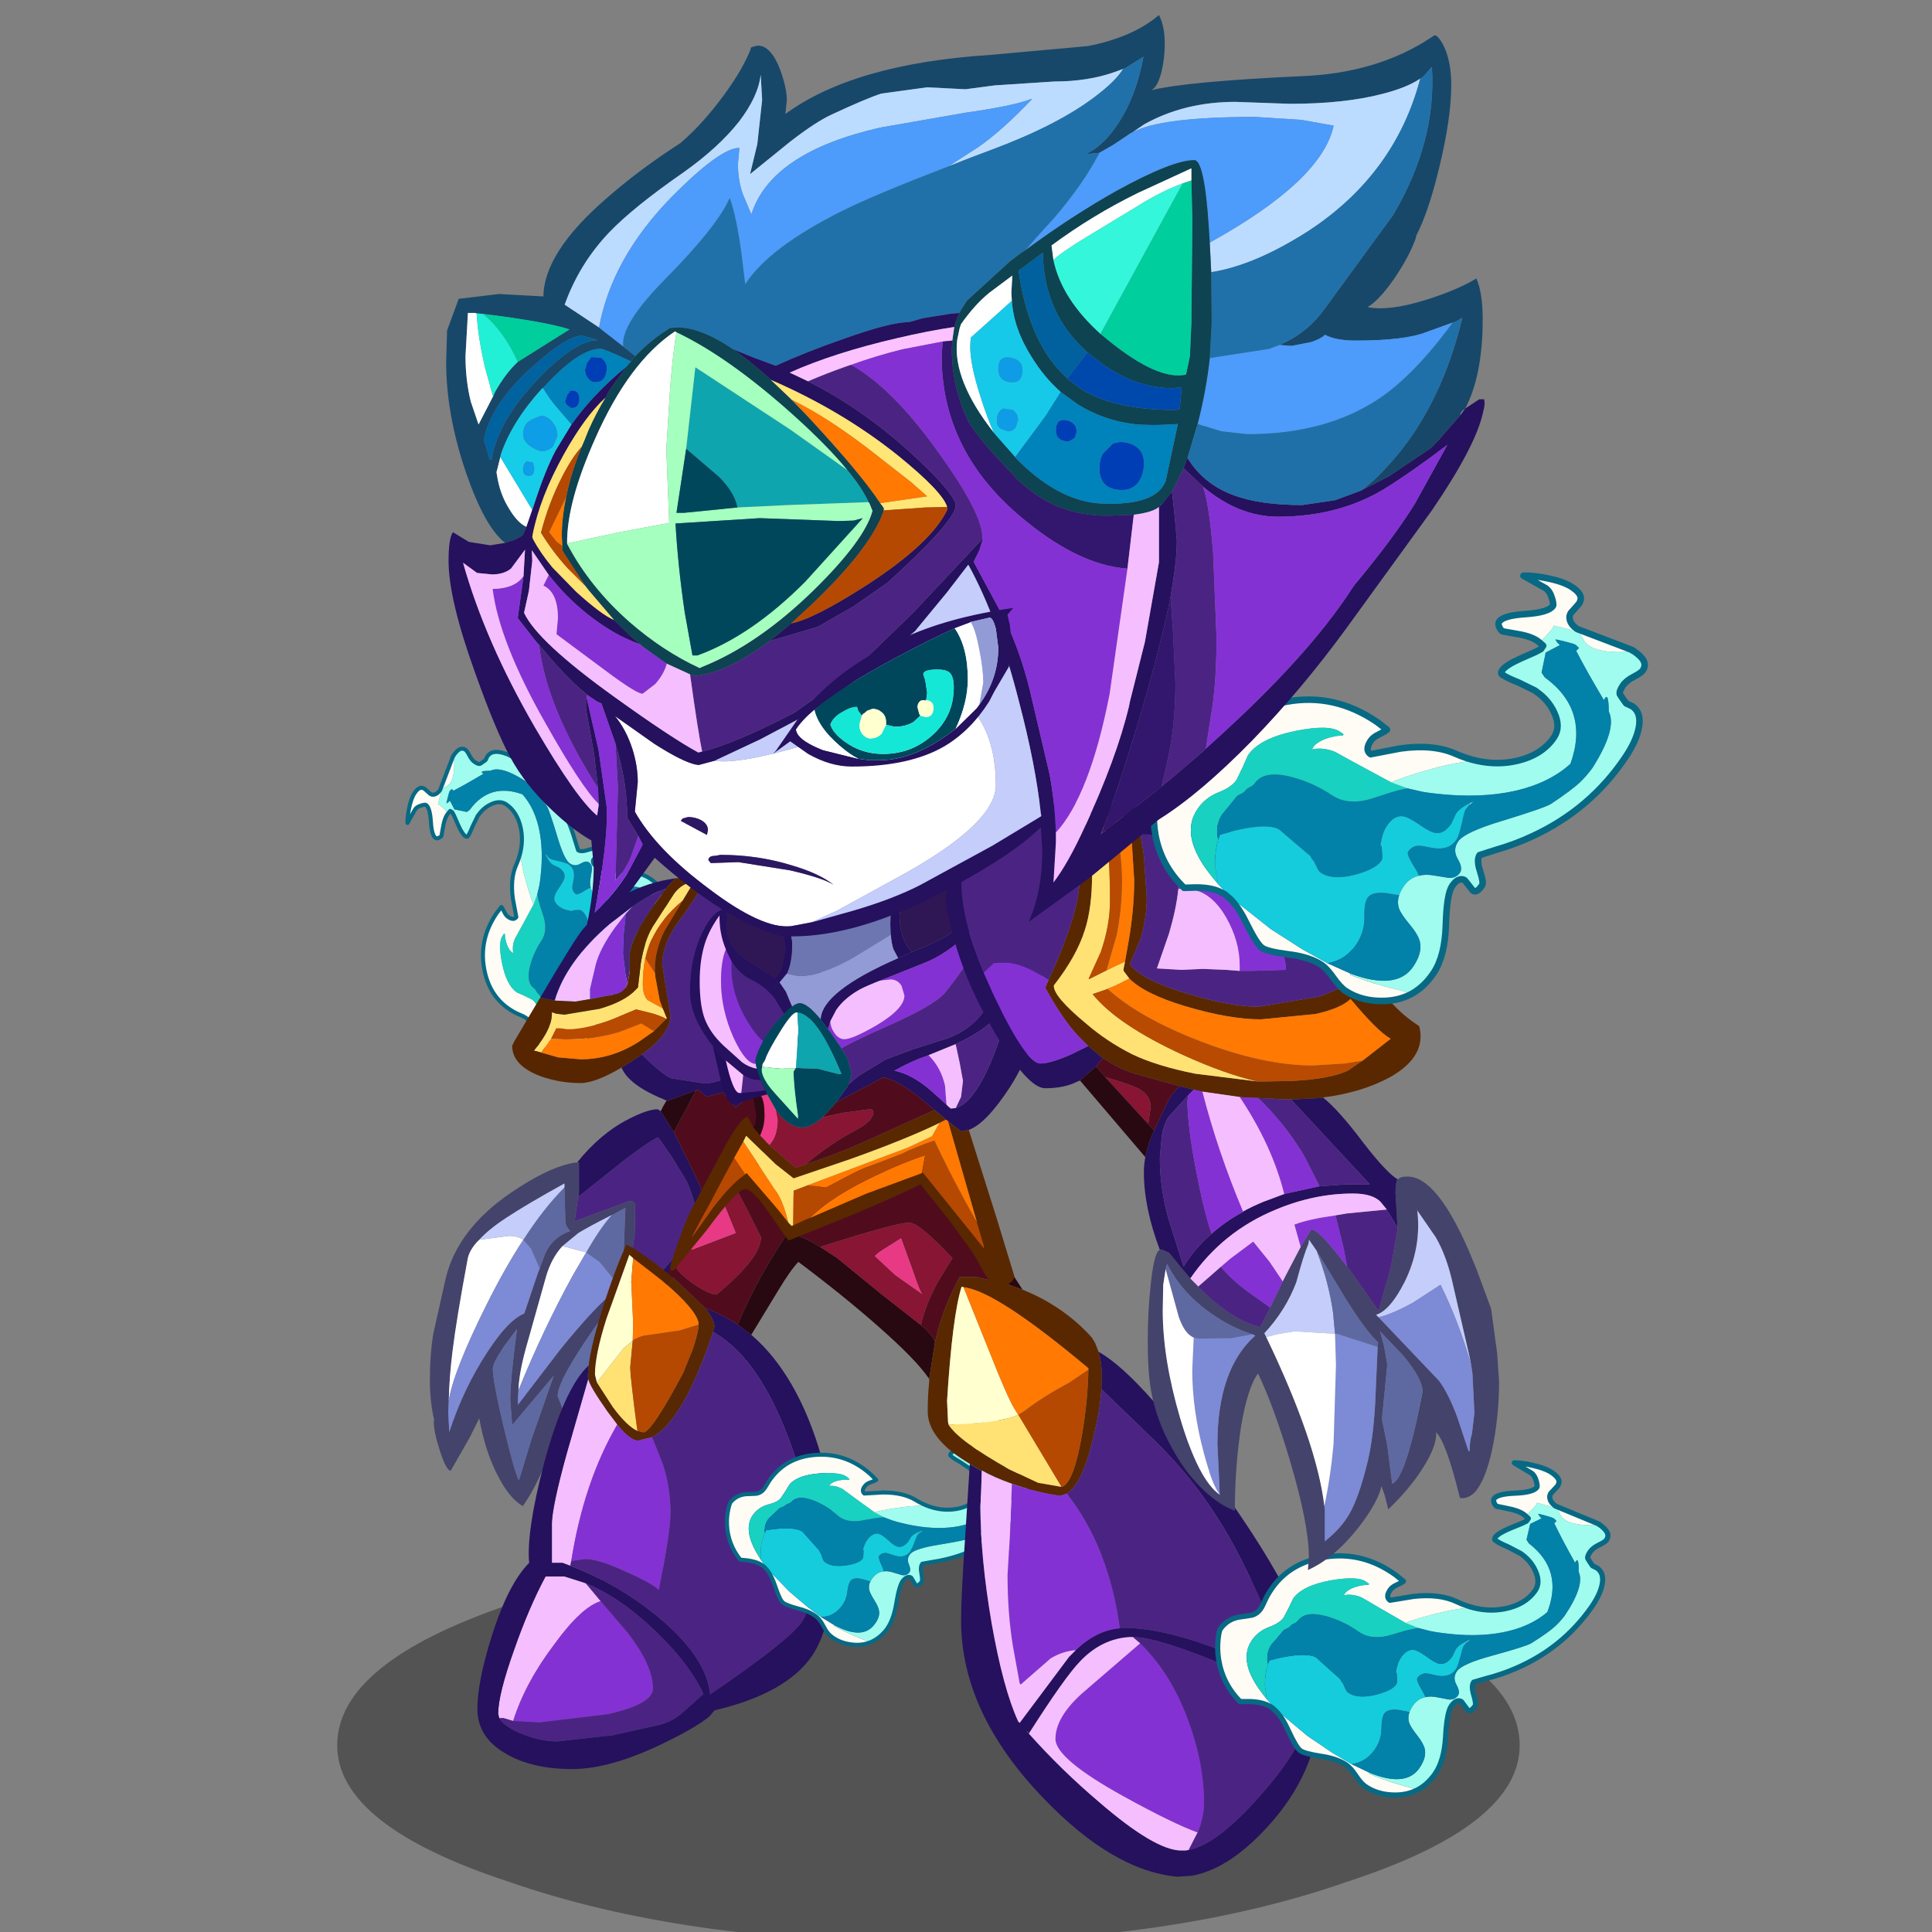 <svg xmlns:ffdec="https://www.free-decompiler.com/flash" xmlns:xlink="http://www.w3.org/1999/xlink" ffdec:objectType="frame" height="90" width="90" xmlns="http://www.w3.org/2000/svg"><rect width="100%" height="100%" fill="#808080" stroke="none"/><use ffdec:characterId="25" height="232.25" transform="matrix(.388 0 0 .389 10.85 .175)" width="193.65" xlink:href="#a"/><defs><g id="a" transform="translate(-27.95 -.45)"><use ffdec:characterId="1" height="9.8" transform="matrix(2.558 0 0 4.819 40.472 185.388)" width="55.5" xlink:href="#b"/><use ffdec:characterId="8" height="204.4" transform="matrix(.134 -.2 .2 .134 27.954 102.408)" width="137.95" xlink:href="#c"/><use ffdec:characterId="10" height="64.9" transform="translate(51.6 104.95) scale(1.162)" width="40.45" xlink:href="#d"/><use ffdec:characterId="12" height="62.35" transform="translate(57.3 139.4) scale(1.162)" width="36.85" xlink:href="#e"/><use ffdec:characterId="8" height="204.4" transform="matrix(.181 .159 -.159 .181 115.54 146.06)" width="137.95" xlink:href="#c"/><use ffdec:characterId="14" height="74.95" transform="translate(95.1 137.65) scale(1.162)" width="54.55" xlink:href="#f"/><use ffdec:characterId="8" height="204.4" transform="matrix(.253 .179 -.179 .253 177.521 148.09)" width="137.95" xlink:href="#c"/><use ffdec:characterId="16" height="43.45" transform="translate(80.45 103.7) scale(1.162)" width="38.4" xlink:href="#g"/><use ffdec:characterId="18" height="79.1" transform="translate(113.5 96.1) scale(1.162)" width="57.2" xlink:href="#h"/><use ffdec:characterId="8" height="204.4" transform="rotate(33.707 30.913 308.741) scale(.393)" width="137.95" xlink:href="#c"/><use ffdec:characterId="24" height="94.95" transform="translate(53.55 1.8) scale(1.162)" width="107.3" xlink:href="#i"/></g><g id="j"><path d="m24.75.45-.3-.3.75-1.2-.45 1.5" fill="#a2e6ff" fill-rule="evenodd" transform="translate(57.25 73)"/><path d="m39.85-66.25.15.1q-1.1 1.45-4.4 3.45-4.45 2.7-7.65 2.7-1.2 0-2.65-.85l-1.85-.9-3.65 1.15-4.05 1.45q.3.75.1 1.7l-.25 2-.4 2.15-.2.85-.9-.05q-2.55 0-6.35 1.75l-4 1.75q-.7 0-1.5-.5-1-.6-1-1.4 0-2.25 5.5-6.45 5.5-4.25 5.5-6.65 0-.5-1.5-1.75-1.8-1.5-3.4-1.5l-7.7.6q2.4-1.7 6.15-3.25 5-2.1 8.2-2.1 2.7 0 3.75 1 .75.7.75 2.1l-.5 3.65q0 1.15 1 2 1.2 1 3.35 1l17.5-4M19.3-11.9Q14.85-9.1 7.4-.25 2.7 5.35 1 8.15l-11.55 1.1-8 .7q-3.85.85-6.2 3.3v-1.5q.65-2.5 2.85-4.9 1.35-1.5 2.65-2.35V4h-1.25q-4-.2-11.55 7.35Q-40 19.4-40 25.6l.65 3.75.6 4.4q0 2.65-2.5 6.25-2.5 3.65-2.5 7.85 0 9.2 13 13.9l2.25.75 2.7.8 5.7 1.25 15.2 1.2 10.35-.2 1.7-.05.4-.05 7.85-.65 7.6-1.3.1.4q5.1-1.1 10.45-2.8l8.5-3q-1.9 3.7-5.55 6.4-5.8 4.25-11.9 4.25-2 0-5.25-1.25-3.2-1.25-5.25-1.25h-.55q-2.35.1-5.05 1-2.15.7-4.5 1.9Q-1.75 72-3.75 72T-12 68.4q-4.7-2.75-8.2-3.4l-2.2-.25-1.2.1q-3.8.45-8.45 3.9L-33.8 70q-9.55-1.7-16.2-8.5-2.9-3-4.8-6.5-1.45-2.65-1.45-3.5 0-5.2 4.15-8.75l2.8-2.7q1.3-1.65 1.3-3.8 0-1.2-.5-3.65-.5-2.4-.5-5.6 0-12.15 9.85-21.65 10.55-10.15 26-10.1h.4L-9-4.5q-.15.7-1.25 2.6-1 1.65-1 3 0 3.4 2.25 3.4L-2.4-2q7.6-6.75 14.9-8 3.65-.65 6.8-1.9" fill="#fffcf6" fill-rule="evenodd" transform="translate(57.25 73)"/><path d="M1 8.15 6.15 6.9q-1.8 1.7-3.65 4l-4.1 5.15q-4.7 5.4-10.25 5.4-6.9 0-13.3 2.2-8.4 2.9-8.4 8 0 .7-.55 1.65-.6 1-.6 1.65 0 .7-.6 1.65-.65 1-.65 1.65l-.3 3.35-.35 3.35q0 2.25 1.15 4.4l1.2 1.75.9.75q.95 2.95 2.6 5.7l1.2 1.8 3.75 3.95-2.7-.8-2.25-.75q-13-4.7-13-13.9 0-4.2 2.5-7.85 2.5-3.6 2.5-6.25l-.6-4.4-.65-3.75q0-6.2 7.95-14.25Q-24.5 3.8-20.5 4h1.25v.5q-1.3.85-2.65 2.35-2.2 2.4-2.85 4.9v1.5q2.35-2.45 6.2-3.3l8-.7L1 8.15" fill="#18d1c1" fill-rule="evenodd" transform="translate(57.25 73)"/><path d="M39.85-66.25h.2q3.05 0 4.45.75 1.5.8 1.5 2.6 0 .95-1.25 3.2t-1.25 4.05q0 2.15.7 2.7.3.2 3.15 1.25l.6-.1 1.4-.2q3.6 0 5.4 4.5 1.5 3.7 1.5 9.35 0 19.25-10.25 36-3 4.95-7.05 9.75l-3.2 4q0 1.8 2.9 4.05 2.85 2.25 2.85 3.2 0 2.9-1.4 2.9l-3.85-1.25q-.7 0-1.25.5-1 .9-1 3.1 0 3 5 10.95 5 8 5 14.2 0 4.95-1.95 8.85l-8.5 3q-5.35 1.7-10.45 2.8l-.1-.4Q37.75 60.05 37.75 51q0-4.95-2.5-7.3-1.6-1.5-5.5-2.65-4.1-1.2-5.5-2.3-1.55-1.2-2.15-3.35-.35-1.3-.35-2.9 0-3.2 2.05-5.35 1.45-1.65 3.95-2.7l4.15-1.9q1.85-1.2 1.85-3.2 0-1.65-2.85-3.05-2.9-1.35-2.9-4.45Q28 8.4 35.7-.9q8.65-10.55 9.55-12.6 3-7.15 3.75-10.6.5-2.2.7-5.4-.3-14.3-5.4-17.2-3.65-5.4-3.15-2.05-9.25-4.4-15.4-7.8l.25-1.2-1.4-.25-.95.2-1.95.65-.85.3-2.3.9q.55.4 1.25.55l.85.15-2.35 4.3 2.35 5.8 1.6.65q16.95.65 21.15 17.55-2.15 8.45-9.35 16.1Q26.5-2.9 14.5 3.3l-1.85.95-2.15 1L6.15 6.9 1 8.15q1.7-2.8 6.4-8.4Q14.85-9.1 19.3-11.9q5.8-2.3 9.9-6.6 5.55-5.85 5.55-12.4 0-3.85-4.25-6.35-3.4-2.05-7.55-2.2h-.1L22-39.5l-5.55.75q-3.5.75-5.1.75h-.6q-.5-.2-.5-1 0-1.9 2.7-6.2l2.55-4 1-1.8v-1.25l-1.5-.2.2-.85.4-2.15.25-2q.2-.95-.1-1.7l4.05-1.45 3.65-1.15 1.85.9q1.45.85 2.65.85 3.2 0 7.65-2.7 3.3-2 4.4-3.45l-.15-.1" fill="#a0fcee" fill-rule="evenodd" transform="translate(57.25 73)"/><path d="M23.8 27.15q-2.05 2.15-2.05 5.35 0 1.6.35 2.9l-1.85.85Q14.5 38.6 14.5 41.5q0 1.85 2.5 5.45 2.5 3.65 2.5 8.15 0 5.85-4.1 9.7l-7.85.65-.4.05-1.7.05-10.35.2-15.2-1.2-5.7-1.25-3.75-3.95-1.2-1.8q-1.65-2.75-2.6-5.7l-.15-.6-.2-.8q4.6-5.55 8.35-8.5 3.65-2.85 6-2.85l5.75.7 5.8.65q.7 0 1.35.45l1.3.45 1.45.85q1.25.8 2 .8 4.45 0 9.2-5.4 4.25-4.9 4.25-7.9 0-.6-.65-1.55L9.3 25.9l-.3.15-.45-.9L8.5 25q-1.25-2.8-1.25-5 0-4.05 2.5-5.25 1.5-.7 5.5-.65 4 .1 5.5-.6 2.5-1.15 2.5-5.15l-.5-3.25q0-1.75 1.3-4.25l.4-.7.3.3q-.25.8-.25 2.05 0 .65 1.4 4.2 1.35 3.6 1.35 4.8 0 4.4-5.1 6.45-2.8 1.1-3.55 1.65-1.6 1.2-1.6 3.25 0 1.05 4.5 3 1.35.55 2.3 1.3" fill="#14ccdc" fill-rule="evenodd" transform="translate(57.25 73)"/><path d="m6.15 6.9 4.35-1.65 2.15-1 1.85-.95q12-6.2 19.55-14.15 7.2-7.65 9.35-16.1-4.2-16.9-21.15-17.55l-1.6-.65-2.35-5.8 2.35-4.3-.85-.15q-.7-.15-1.25-.55l2.3-.9.85-.3 1.95-.65.95-.2 1.4.25-.25 1.2q6.15 3.4 15.4 7.8-.5-3.35 3.15 2.05 5.1 2.9 5.4 17.2-.2 3.2-.7 5.4-.75 3.45-3.75 10.6-.9 2.05-9.55 12.6Q28 8.4 28 11.85q0 3.1 2.9 4.45 2.85 1.4 2.85 3.05 0 2-1.85 3.2l-4.15 1.9q-2.5 1.05-3.95 2.7-.95-.75-2.3-1.3-4.5-1.95-4.5-3 0-2.05 1.6-3.25.75-.55 3.55-1.65 5.1-2.05 5.1-6.45 0-1.2-1.35-4.8-1.4-3.55-1.4-4.2 0-1.25.25-2.05l.45-1.5-.75 1.2-.4.7q-1.3 2.5-1.3 4.25l.5 3.25q0 4-2.5 5.15-1.5.7-5.5.6-4-.05-5.5.65-2.5 1.2-2.5 5.25 0 2.2 1.25 5l.05.15.45.9.3-.15 1.8 2.25q.65.95.65 1.55 0 3-4.25 7.9Q2.75 43-1.7 43q-.75 0-2-.8l-1.45-.85-1.3-.45q-.65-.45-1.35-.45l-5.8-.65-5.75-.7q-2.35 0-6 2.85-3.75 2.95-8.35 8.5l.2.8.15.6-.9-.75-1.2-1.75q-1.15-2.15-1.15-4.4l.35-3.35.3-3.35q0-.65.65-1.65.6-.95.6-1.65 0-.65.6-1.65.55-.95.55-1.65 0-5.1 8.4-8 6.4-2.2 13.3-2.2 5.55 0 10.25-5.4l4.1-5.15q1.85-2.3 3.65-4M22.1 35.4q.6 2.15 2.15 3.35 1.4 1.1 5.5 2.3 3.9 1.15 5.5 2.65 2.5 2.35 2.5 7.3 0 9.05-14.75 12.5l-7.6 1.3q4.1-3.85 4.1-9.7 0-4.5-2.5-8.15-2.5-3.6-2.5-5.45 0-2.9 5.75-5.25l1.85-.85" fill="#0281a9" fill-rule="evenodd" transform="translate(57.25 73)"/><path d="M99.3 131.1q1.95-3.9 1.95-8.85 0-6.2-5-14.2-5-7.95-5-10.95 0-2.2 1-3.1.55-.5 1.25-.5l3.85 1.25q1.4 0 1.4-2.9 0-.95-2.85-3.2Q93 86.4 93 84.6l3.2-4q4.05-4.8 7.05-9.75 10.25-16.75 10.25-36 0-5.65-1.5-9.35-1.8-4.5-5.4-4.5l-1.4.2-.6.1q-2.85-1.05-3.15-1.25-.7-.55-.7-2.7 0-1.8 1.25-4.05t1.25-3.2q0-1.8-1.5-2.6-1.4-.75-4.45-.75h-.2l.15.1m-25 13.7 1.5.2V22l-1 1.8-2.55 4q-2.7 4.3-2.7 6.2 0 .8.5 1h.6q1.6 0 5.1-.75l5.55-.75.85.05h.1q4.15.15 7.55 2.2Q92 38.25 92 42.1q0 6.55-5.55 12.4-4.1 4.3-9.9 6.6-3.15 1.25-6.8 1.9-7.3 1.25-14.9 8l-6.6 6.5Q46 77.5 46 74.1q0-1.35 1-3 1.1-1.9 1.25-2.6l-3.75-.25h-.4q-15.45-.05-26 10.1-9.85 9.5-9.85 21.65 0 3.2.5 5.6.5 2.45.5 3.65 0 2.15-1.3 3.8l-2.8 2.7Q1 119.3 1 124.5q0 .85 1.45 3.5 1.9 3.5 4.8 6.5 6.65 6.8 16.2 8.5l1.75-1.25q4.65-3.45 8.45-3.9l1.2-.1 2.2.25q3.5.65 8.2 3.4 6.25 3.6 8.25 3.6t7.75-2.85q2.35-1.2 4.5-1.9 2.7-.9 5.05-1h.55q2.05 0 5.25 1.25 3.25 1.25 5.25 1.25 6.1 0 11.9-4.25 3.65-2.7 5.55-6.4M97.1 6.75l-17.5 4q-2.15 0-3.35-1-1-.85-1-2l.5-3.65q0-1.4-.75-2.1-1.05-1-3.75-1-3.2 0-8.2 2.1-3.75 1.55-6.15 3.25l7.7-.6q1.6 0 3.4 1.5Q69.5 8.5 69.5 9q0 2.4-5.5 6.65-5.5 4.2-5.5 6.45 0 .8 1 1.4.8.5 1.5.5l4-1.75q3.8-1.75 6.35-1.75l.9.05" fill="none" stroke="#076984" stroke-linecap="round" stroke-linejoin="round" stroke-width="2"/></g><g id="k" fill-rule="evenodd"><path d="M20.95 3.1 18.6 4.9q-4.5 3.85-5.7 7.9l-1.5-.3q3.65-6.2 4.45-7.1Q19.6 1 25.35.2l-.65.7-.3.35q-1.2.4-2.7 1.35l-.75.5" fill="#25125d"/><path d="M12.9 12.8q1.2-4.05 5.7-7.9l2.35-1.8-.7.75-1.1 1.4q-1.55 2.15-2 3.8l-.6 2.55v1.05h-.05l-1.45.25-2.15-.1" fill="#f5beff"/><path d="m20.95 3.1.75-.5q1.5-.95 2.7-1.35L23.05 3.1q-2.2 3.15-2.4 4.85V9.8l-.25 1.35-.2-1.15-.25-2.05.05-1.8.25-2.3.7-.75m.95 15.25q2.95-2.15 2.95-4l-.05-.3-.8-5q0-2.35 2.35-5.3L28.3.85l.6-.05q.75 0 3.65 1.25l3.3 1.75L38 6.5q1.05 1.85 1.4 4.4v.2q.55 5.35-7.2 9.15-2.75 1.1-3.8 1.1l-3.5-.55q-1.05-.5-3-2.45M15.35 33l5.05-4q2.85-2.1 3.2-2.1l1.4 2 1.55 2.55q.9 2.05.9 3.2 0 1.85-1.85 4.2l-2.9 3.35-.1-2.05h-.8l-1.15.4.5-3.65.05-1.75v-1.3q-.1-.4-.55-.4l-5.7 2.1.3-2.1.1-.45" fill="#4b2483"/><path d="M16.55 12.65V11.6l.6-2.55q.45-1.65 2-3.8l1.1-1.4-.25 2.3-.05 1.8.25 2.05.2 1.15q-.4.85-1.25 1l-2.6.5" fill="#8431d4"/><path d="m22.25 8.45.05-.2q.2-.9.55-1.65 1-2.25 3.3-4.15l-1.9 3.15q-1 2-1 3.95v.4L23 9.6l-.75-1.15" fill="#b84900"/><path d="M26.15 2.45q-2.3 1.9-3.3 4.15-.35.75-.55 1.65l-.05.2Q22 9.65 22 11.1q0 1.15.5 1.65l1.55.85.1.2.3.75.05.05-.1.1q-.1-.15-1.3-.55l-1.8-.45-2.5 1.05q-2.7 1-4.55 1l-.8-.1h-.4l-.55 1.1-1 1.4-.75-.2q1.95-2.3 1.85-3.95l.45.15.85.1 3.6-.6q2.65-.75 3.8-2l.2-.2.3-2.55q.45-2.65 1.45-4.05l2-3.1Q26.1.65 27.3.55l-1.15 1.9" fill="#ffe273"/><path d="m24.4 1.25.3-.35.65-.7 2.6-.2h.7l-.35.85-1.95 2.9Q24 6.7 24 9.05l.8 5 .05.3q0 1.85-2.95 4l-.95.65-1.15.7q-2.7 1.6-4.25 1.6-2.1 0-4.1-.7-2.95-1.1-2.95-3.15l.25-.5 2.55-4.3.1-.15 1.5.3 2.15.1 1.45-.25h.05l2.6-.5q.85-.15 1.25-1l.25-1.35V7.95q.2-1.7 2.4-4.85l1.35-1.85m-1.15 8.7v-.4q0-1.95 1-3.95l1.9-3.15L27.3.55q-1.2.1-2.05 1.2l-2 3.1q-1 1.4-1.45 4.05l-.3 2.55-.2.2q-1.15 1.25-3.8 2l-3.6.6-.85-.1-.45-.15q.1 1.65-1.85 3.95l.75.2 1.75.5 2.3.2q3.25 0 6.1-1.85l1.5-1.05 1.25-1.25.1-.1v.05-.1h-.05l-.3-.75-.1-.2-.3-.8-.45-2.4-.05-.45" fill="#572600"/><path d="M22.25 8.45 23 9.6l.25.35.05.45.45 2.4.3.8-1.55-.85q-.5-.5-.5-1.65 0-1.45.25-2.65m-10.75 9.7 1-1.4 1.5.05q3.1 0 5.65-.8l2.2-.85 1.3.8-1.5 1.05q-2.85 1.85-6.1 1.85l-2.3-.2-1.75-.5" fill="#ff7903"/><path d="m12.5 16.75.55-1.1h.4l.8.1q1.85 0 4.55-1l2.5-1.05 1.8.45q1.2.4 1.3.55l-1.25 1.25-1.3-.8-2.2.85q-2.55.8-5.65.8l-1.5-.05" fill="#b84b01"/><path d="m19.8 19.7 1.15-.7.95-.65q1.95 1.95 3 2.45l3.5.55q1.05 0 3.8-1.1 7.75-3.8 7.2-9.15v-.2q-.35-2.55-1.4-4.4l-2.15-2.7-3.3-1.75Q29.65.8 28.9.8l-.6.05.35-.85Q33.1.15 36 1.9q4.4 2.6 4.45 8.5-.4 2.4-1.75 5.45l-1.5 2.9-.2.35-2.2 1.95-.6.55-2.6 2.2-.65-.75-.7-.8-1.6.45-.5-.35-.4-.4-.25.1-3 1.1-.05-.05q-3.9-1.55-4.65-3.4m3.95 4.65v.05l.05-.05h-.05M15.2 29.5q2.4-3 5.35-4.5 1.95-1 3-1l.3.2 1.1 1.75.25.4 1.05 2.1 1.65 3.4 1 2.9.05.05.15.6-.2.45-5.1 7.2-.7 1-.4.6V42.2l2.9-3.35q1.85-2.35 1.85-4.2 0-1.15-.9-3.2L25 28.9l-1.4-2q-.35 0-3.2 2.1l-5.05 4 .05-.35V29.5h-.2" fill="#25115d"/><path d="m22.7 44.65-.45 3.2q-.55 3.1-.95 3.8-5 7.8-6.1 8.5l-1.6-4.2-1.35 3.8Q10.95 63 9.6 64.9q-1.3-.75-2.4-2.8-1.45-2.6-2.1-6.25l-1 2-1.95 3.4q-.45 0-1.1-2Q.4 57.3.4 56.15L.45 56l-.05-.15Q0 54 0 51.95q0-2.7.35-4.8l1.3-5.8q1.25-5 6.65-8.7 3.95-2.7 6.65-3.15h.45v3.15l-.05.35-.1.45-.3 2.1 5.7-2.1q.45 0 .55.4v1.3l-.05 1.75-.5 3.65 1.15-.4h.8l.1 2.05v2.45m-17.6-7.2-.25.25q-.8.9-.95 1.75-1.15 6.15-1.55 9.4-.35 2.75-.4 5.2l-.05 1.2.1 2Q3.5 52.7 5.95 49q2.15-3.3 3.8-3.95l.05-.15 1.4-4.15.15-.35.55-1.5q.8-1.75 2.6-2.35-.5-.5-.5-1.05l-.1-3.45v-.4q-3.9 2.15-5.95 3.5-1.85 1.2-2.85 2.3M19.4 42q.45-1.05.6-2.7l.2-5.15-.9.5-.5.25q-2.3 1.15-3.45 1.85L13.7 38.1q-1.15 1.25-1.7 3.15L9.9 48.7q-.7 2.55-.75 4.25l-.05.8v.7l4.45-5.8q3.2-3.9 4.85-5.3l1-1.35M7.65 48.45q-1.15 1.7-1.15 2.3 0 1.25 1.15 6.1 1.15 4.75 1.55 5.4L10.5 58l2.3-6.55-4.3 5.1-.2-2.6q0-2.05.7-7.3l-1.35 1.8m14.1-7.4q-1.6 1.05-4.9 5.7-3.65 5.25-3.65 6.8l1.9 4.8.1.1q4.75-4.9 5.7-9.15l.85-8.25" fill="#44436b"/><path d="M1.95 54.05q.05-2.45.4-5.2.4-3.25 1.55-9.4.15-.85.95-1.75l.25-.25 3.1-.4q.85 0 1.45.4-1.9 2.9-3.8 6.7-3.45 6.9-3.9 9.9m7.2-1.1q.05-1.7.75-4.25l2.1-7.45q.55-1.9 1.7-3.15l2.45.65-1.4 2.4q-3.05 5.55-5.6 11.8" fill="#fff"/><path d="M1.95 54.05q.45-3 3.9-9.9 1.9-3.8 3.8-6.7l.8.9.9 2.05-.15.35-1.4 4.15-.05.15Q8.1 45.7 5.95 49 3.5 52.7 2 57.25l-.1-2 .05-1.2m14.2-15.3 1.4 1L19.4 42l-1 1.35q-1.65 1.4-4.85 5.3l-4.45 5.8v-.7l.05-.8q2.55-6.25 5.6-11.8l1.4-2.4" fill="#7d8ad6"/><path d="m13.9 32.05.1 3.45q0 .55.5 1.05-1.8.6-2.6 2.35l-.55 1.5-.9-2.05-.8-.9q2.1-3.25 4.25-5.4m4.9 2.85.5-.25.9-.5-.2 5.15q-.15 1.65-.6 2.7l-1.85-2.25-1.4-1q1.55-2.7 2.65-3.85M7.65 48.45 9 46.65q-.7 5.25-.7 7.3l.2 2.6 4.3-5.1L10.5 58l-1.3 4.25q-.4-.65-1.55-5.4Q6.5 52 6.5 50.75q0-.6 1.15-2.3" fill="#5e69a1"/><path d="M9.65 37.45q-.6-.4-1.45-.4l-3.1.4q1-1.1 2.85-2.3 2.05-1.35 5.95-3.5v.4q-2.15 2.15-4.25 5.4m9.15-2.55q-1.1 1.15-2.65 3.85l-2.45-.65 1.65-1.35q1.15-.7 3.45-1.85" fill="#c5cdfb"/><path d="m21.75 41.05-.85 8.25q-.95 4.25-5.7 9.15l-.1-.1-1.9-4.8q0-1.55 3.65-6.8 3.3-4.65 4.9-5.7" fill="#616da4"/><path d="m28.9 34.75-1-2.9-1.65-3.4-1.05-2.1 2.3-4.3.25-.1.4.4.5.35 1.6-.45.7.8.65.75 2.6-2.2q.05 4.8-1.45 8.45-1.45 3.55-3.85 4.7" fill="#500c1d"/><path d="m23.85 24.2.25-.5.35-.6.05.05 3-1.1-2.3 4.3-.25-.4-1.1-1.75m5.1 10.6-.05-.05q2.4-1.15 3.85-4.7 1.5-3.65 1.45-8.45l.6-.55.05 2.5q0 3.1-.35 4.7-.4 1.8-1.5 3l-2.7 2.7-1.35.85" fill="#280811"/></g><g id="l" fill-rule="evenodd"><path d="M15.7 9.35V9.3h-.1l.1.05-2.35 6.55q-1.2 3.75-1.2 5.8l.2.8L14 25.05q1.5 2 2.55 2.45l.6.15q.85 0 4.1-6.1l1-2.45q.6-1.8.6-2.5v-.25q-.3-1.4-3.55-4.15l-.1-.1-3.1-2.4-.4-.35m-1.25 17.5-1.05-1.4q-1.8-2.55-1.95-3.3l-.05-.2.1-1.2q.25-2.05 1.35-5.6 1.35-4.3 2.55-6.85 1.5.7 4.25 2.95l.85.7 3.05 2.9q.95 1.2.95 1.9l-.15.5v.05q-3.05 9.15-6.3 10.85l-1.45.35q-.8 0-2.15-1.65" fill="#562600" fill-opacity=".976"/><path d="m15.7 9.35.4.35-.2 2.4.2 4.4-.05 1.7-.95.8-2.75 3.5-.2-.8q0-2.05 1.2-5.8l2.35-6.55" fill="#ffffcf"/><path d="m16.1 9.7 3.1 2.4.1.1q3.25 2.75 3.55 4.15v.2l-1.95.6-3.1.45q-1 .1-1.75.6l.05-1.7-.2-4.4.2-2.4" fill="#ff7903"/><path d="M16.55 27.5q-1.05-.45-2.55-2.45l-1.65-2.55L15.1 19l.95-.8-.25 2.7q0 1.1.7 6.35l.05.25" fill="#ffe273"/><path d="M22.85 16.6q0 .7-.6 2.5l-1 2.45q-3.25 6.1-4.1 6.1l-.6-.15-.05-.25q-.7-5.25-.7-6.35l.25-2.7q.75-.5 1.75-.6l3.1-.45 1.95-.6v.05" fill="#b54901"/><path d="M11.45 22.15q.15.75 1.95 3.3l1.05 1.4Q11 32.75 9.7 40.9l-.1.5-.8-.3H7.7v-3.85q-.05-1.75 1.6-7.65l2.15-7.45M2.25 57.1l-.1-.45q0-2 1.65-6.6 1.5-4.3 3.25-7.55H9l1.75.55.45.15 1.55 1.85q-2 .6-4.8 4.45-3 3.95-4.25 7.9l-1-.3h-.45" fill="#f5beff"/><path d="M24.35 17.3v-.05l.15-.5q0-.7-.95-1.9 1.75.65 3.35 1.7l1.4 1.05q3.35 2.85 5.6 7.95 2.95 6.8 2.95 14.25 0 7.5-2.25 10.85-2.65 3.9-10.1 5.65l-.5.6q-1.35 1.15-5 2.9-5.35 2.55-9.2 2.55-4.1 0-6.8-1.55-3-1.7-3-4.65 0-2.8 1.5-7.55 1.7-5.35 3.85-7.5-.3-3.25 1.55-10.3 2.1-7.75 4.6-10.05l-.1 1.2.05.2L9.3 29.6q-1.65 5.9-1.6 7.65v3.85h1.1l.8.3q4.65 1.75 8.8 5.05 5.25 4.25 5.65 8.2 7.8-5.3 9.35-7.3 1.35-1.75 1.35-6.4l-.15-3.15-.2-1q-.65-4.75-2.75-9.8-3-7.3-7.3-9.7M11.2 43.2l-.45-.15L9 42.5H7.05Q5.3 45.75 3.8 50.05q-1.65 4.6-1.65 6.6l.1.45q.4.75 2.05 1.5 2.05.9 4 .9l5.75-.65 4.5-1q1.55-.3 2.8-1.45l1.9-1.7.1-.1q-1.5-3.25-5.25-6.75-3.45-3.25-6.9-4.65" fill="#25115d"/><path d="M14.45 26.85q1.35 1.65 2.15 1.65l1.45-.35 1.1 2.75q.8 2.4.8 5.05 0 1.95-1.2 7.95-.6-.6-3.2-1.8-2.95-1.4-4.4-1.4l-1.45.2q1.3-8.15 4.75-14.05M3.7 57.4q1.25-3.95 4.25-7.9 2.8-3.85 4.8-4.45l2.75 3.2q2.65 3.4 2.65 5.8 0 1.6-4.65 2.65l-7.1.85-2.7-.15" fill="#8431d4"/><path d="M18.05 28.15q3.25-1.7 6.3-10.85 4.3 2.4 7.3 9.7 2.1 5.05 2.75 9.8l.1 1h.1l.15 3.15q0 4.65-1.35 6.4-1.55 2-9.35 7.3-.4-3.95-5.65-8.2-4.15-3.3-8.8-5.05l.1-.5 1.45-.2q1.45 0 4.4 1.4 2.6 1.2 3.2 1.8 1.2-6 1.2-7.95 0-2.65-.8-5.05l-1.1-2.75M11.2 43.2q3.45 1.4 6.9 4.65 3.75 3.5 5.25 6.75l-.1.1-1.9 1.7q-1.25 1.15-2.8 1.45l-4.5 1-5.75.65q-1.95 0-4-.9-1.65-.75-2.05-1.5h.45l1 .3 2.7.15 7.1-.85q4.65-1.05 4.65-2.65 0-2.4-2.65-5.8l-2.75-3.2-1.55-1.85" fill="#4b2483"/><path d="m23.55 14.85-3.05-2.9-.85-.7.55-.95q.7 1.05 2.15 2.05 1.65 1.1 2.35 1.1 4.6-3.8 4.6-5.9l-1.25-2.5-2-3.85Q26.9 0 27.2 0l5 3.75q.35.25.55 2.15l.05.15q-3.7 5.25-5.9 10.5-1.6-1.05-3.35-1.7" fill="#500c1d"/><path d="m28.3 17.6-1.4-1.05q2.2-5.25 5.9-10.5l.4 4q-.8.8-2.1 2.95l-2.8 4.6" fill="#280811"/><path d="m26.05 1.2 2 3.85 1.25 2.5q0 2.1-4.6 5.9-.7 0-2.35-1.1-1.45-1-2.15-2.05l1.25-2q.2.5.8.5l4.45-1.7-1.75-4.3.1-.2 1-1.4" fill="#871533"/><path d="m24.95 2.8 1.75 4.3-4.45 1.7q-.6 0-.8-.5l1.85-3 1.65-2.5" fill="#e83a84"/></g><g id="m" fill-rule="evenodd"><path d="M.15 8.8 0 6.2l.05-1.45Q1.15 4 6.9 2.05l5.95-1.9H13l9.4 13.8-3.35-.8H17.3l-.45.9q-1.4 2.7-2.1 5.85-.25-.8-1.45-1.8.45-2.1 1.8-4.55l1.45-2.35Q13.1 7.55 12.1 7.55q-1.35 0-9.2 2.5l-.2-.1Q1.25 9.05.15 8.8" fill="#500c1d"/><path d="m13 .15.6-.15.1.1q6.6 8.85 10.1 14.35l-1.1-.4-.3-.1L13 .15m1.15 23.5q-1.3-1.95-5.3-5.45-3.7-3.25-8.4-6.75L.15 8.8q1.1.25 2.55 1.15l.2.1 1.7 1.1 4.6 3.75 3.65 2.85.45.35q1.2 1 1.45 1.8l-.6 3.75" fill="#280811"/><path d="M2.9 10.05q7.85-2.5 9.2-2.5 1 0 4.45 3.65l-1.45 2.35Q13.75 16 13.3 18.1l-.45-.35L9.2 14.9l-4.6-3.75-1.7-1.1m7-.05q-1.25.75-1.35 1l2.1 1.95 2.85 2q-.25-.1-1.05-2.5l-1.2-3.3L9.9 10" fill="#871533"/><path d="M23.8 14.45q4 1.6 6.85 4.6l.35.4.3.5.35.9Q32 22 32 23.45l-.05 1.25q-.15 2.35-.95 5.4-1.05 4.4-2.65 5.35l-.05.05-.65.2q-2.6-.4-4.95-1.25l-.15-.05q-1.55-.55-2.95-1.3l-.2-.05-.75-.45-.3-.2Q14 29.85 14 27q0-1.55.15-3.05v-.3l.6-3.75q.7-3.15 2.1-5.85l.45-.9h1.75l3.35.8.3.1 1.1.4m-6.1-.25-.15-.05h-.05q-.95 3-1.5 11.75l.1 2.2.05.2v.05q1 1.65 6.25 4.6l3 1.4 2.3.4h.2q1.15-.4 2-5.1.65-3.75.7-6.95v-.15q-9.55-8-12.9-8.35" fill="#592801"/><path d="M16.15 28.35v-.05l-.05-.2-.1-2.2q.55-8.75 1.5-11.75h.05l.15.05 2.8 6.95q1.7 4.3 2.45 5.55l.4.65q-2.1.9-7.2 1" fill="#ffffcf"/><path d="m9.9 10 1.35-.85 1.2 3.3q.8 2.4 1.05 2.5l-2.85-2L8.55 11q.1-.25 1.35-1" fill="#e83a84"/><path d="M17.7 14.2q3.35.35 12.9 8.35v.15l-2 1.35q-2.8 1.5-4.6 2.9l-.65.4-.4-.65q-.75-1.25-2.45-5.55l-2.8-6.95" fill="#ff7903"/><path d="M30.6 22.7q-.05 3.2-.7 6.95-.85 4.7-2 5.1h-.1l-4.45-7.4.65-.4q1.8-1.4 4.6-2.9l2-1.35" fill="#b54901"/><path d="M31.65 20.85q4.6 2.55 13.7 15.5 9.05 12.9 9.2 20 .1 7.05-4.9 12.85-4.25 4.9-8.35 5.65l-1.5.1q-6.65-.6-13.85-8.1-8.5-8.8-8.5-18.3 0-2.6.45-9.05l.45-7.1.3.2.75.45.2.05-.15 3.7q0 5.3 1.15 12 1.2 6.8 2.75 10.15l.15.15 5.1-6.8.7-.7q2.15-2.05 4.55-2.25l.6-.05q4.25.1 10.15 2.45L52.55 55l-.4-1q-1.25-1.7-3.05-5.9-2.8-6.55-5.2-10.2-2.6-4.1-6.25-7.7l-5.7-5.5.05-1.25q0-1.45-.35-2.6m3.55 29.4h-.3q-2.9.15-5.15 2.5-1.6 1.65-5.3 7.45 3.35 3.75 7.25 7.05 5.8 5 8.5 5h.4l.35-.05q2.95-.55 7.4-5.6 4.95-5.6 4.95-8.8 0-.95-7.65-4.25-7.8-3.3-10.4-3.3h-.05M24.45 60.2l-.1-.25h-.15l.25.25" fill="#25115d"/><path d="m31.95 24.7 5.7 5.5q3.65 3.6 6.25 7.7 2.4 3.65 5.2 10.2 1.8 4.2 3.05 5.9l.4 1-7.95-3.25q-5.9-2.35-10.15-2.45l-.6.05q-1.1-8.25-5.5-13.9 1.6-.95 2.65-5.35.8-3.05.95-5.4m3.3 25.55q2.6 0 10.4 3.3 7.65 3.3 7.65 4.25 0 3.2-4.95 8.8-4.45 5.05-7.4 5.6l.9-1.75.05-.05q.65-1.65.65-3.05 0-4.1-1.65-8.55-1.8-4.85-4.95-7.9l-.7-.6v-.05" fill="#4b2483"/><path d="M27.8 34.75h-.1l-2.3-.4-3-1.4q-5.25-2.95-6.25-4.6 5.1-.1 7.2-1l4.45 7.4" fill="#ffe273"/><path d="M33.85 49.35q-2.4.2-4.55 2.25-1.35.1-2.6.85l-3.1 2.7-.1-.15-.7-3.85q-.55-3.35-.55-7.3l.25-4.25.2-5.15q2.35.85 4.95 1.25l.65-.2.05-.05q4.4 5.65 5.5 13.9m2.1 1.55q3.15 3.05 4.95 7.9 1.65 4.45 1.65 8.55 0 1.4-.65 3.05-2.6-.95-7.6-3.7-7.1-3.9-7.1-5.95 0-2.2 2.7-4.65l6.05-5.2" fill="#8431d4"/><path d="m29.3 51.6-.7.7-5.1 6.8-.15-.15Q21.8 55.6 20.6 48.8q-1.15-6.7-1.15-12l.15-3.7q1.4.75 2.95 1.3l.15.05-.2 5.15-.25 4.25q0 3.95.55 7.3l.7 3.85.1.15 3.1-2.7q1.25-.75 2.6-.85m-4.85 8.6q3.7-5.8 5.3-7.45 2.25-2.35 5.15-2.5h.3l.05.05.7.6-6.05 5.2q-2.7 2.45-2.7 4.65 0 2.05 7.1 5.95 5 2.75 7.6 3.7l-.05.05-.9 1.75-.35.05h-.4q-2.7 0-8.5-5-3.9-3.3-7.25-7.05" fill="#f5beff"/></g><g id="n" fill-rule="evenodd"><path d="m6 4.45.1.05q-.25.3-.25 1.65 0 1.65 1.2 2.85.8.75 3.1 2.1l.65.45.5.45.65.95.65 1.55q-.4.25-.85.75l-1-1.65Q9.7 12.35 8.4 11.75q-1.25-.6-2.05-1.9l-.45-.9-.15-.35q-.7-1.7-.65-3.5-1.05 1.45-1.5 2.85-.55 1.7-.55 3.95 0 2.4.5 3.8.55 1.5 2 2.85l1.9 1.7q.7.5 1.5.65l.4 1.15q-.8.1-1.8-.5l-1.8-1.5-.35-.35-.45-.5-.55-.65-.45-.6q-1.9-2.6-1.9-5 0-3.45 1.25-6.05 1.2-2.5 2.6-2.5l.1.05m27.25-3.3.05-.05 1.35 2.7q1.55.5 2.65 2.9 1.1 2.4 1.1 5.2 0 5.75-3.3 10.9-2.45 3.75-4.25 4.4l-.8.15-1.35-1.05-.2-.15-.45-.4-.75-.6-.65-.55q-3.25-2.75-4.75-2.8l-.05.05-.7.4-4 2.1 1.1-1.5.2-.35 1-.85 2.8-1.7 2.95-1.1 3.35-1.05q3.25-1.15 4.55-4.1.95-2.2.95-5.95L33.9 5.1 33.45 3l-.1.05q-.05.85-.7 1.9l-.15.15-1.65 1.8q-2.3 2.2-4.6 3.1l-4.65 1.85-.5.2q-1.35.55-1.8.85-1.4.85-2.15 1.95l-.6 1.15-.25.8-.55-.7-.2-.3q.1-2.85 8-6.3L25 8.85l1.1-.45q3.1-1.25 4.75-3 1.5-1.6 2.4-4.25m-3.75 23.8q1.8-.5 3.6-4.65 1.7-4 1.8-6.9-.55 1.45-1.55 2.5-1.25 1.25-3.85 2.45l-.1.05-2.7 1.1-.25.1q-1.4.45-3.3 1.5 1.95.4 3.95 2.2l1.45 1.3.2.2.25.2.5-.05" fill="#25115d"/><path d="m6 4.45 1.9-.3 1.55.2 1.3.3h.2l.55 1.7q.4 1.4.4 2.3l-.35 1.85q-.3.85-.75 1.05l-.65-.45Q7.85 9.75 7.05 9q-1.2-1.2-1.2-2.85 0-1.35.25-1.65L6 4.45M24.5.95l1.6-.5L29.45 0l2.15.4q1.15.4 1.65.75-.9 2.65-2.4 4.25-1.65 1.75-4.75 3l-1.1.45q-.45-.35-.8-1.15-.5-1.15-.5-2.55 0-.6.45-2.25L24.8.95h-.3" fill="#2f1654"/><path d="m11.65 4.15 2.35-.9 4.9-1.4L24.05 1q-.6.65-.95 2.15-.35 1.45-.35 2.9l.05 1.05-3.85 2.35q-3.35 1.9-5.65 1.9l-1.25-.25q.55-1.15.55-3.15l-.35-2.25-.6-1.55" fill="#6d76b0"/><path d="M10.8 11.55q.45-.2.75-1.05l.35-1.85q0-.9-.4-2.3l-.55-1.7V4.6q.15-.2.7-.45l.6 1.55.35 2.25q0 2-.55 3.15l-.75.9-.5-.45M24.05 1l.35-.05h.4l-.65 1.95q-.45 1.65-.45 2.25 0 1.4.5 2.55.35.8.8 1.15l-1.45.65-.5-.95q-.2-.65-.25-1.45l-.05-1.05q0-1.45.35-2.9.35-1.5.95-2.15" fill="#230f5b"/><path d="m32.5 5.1.15-.15q.65-1.05.7-1.9l.1-.05.45 2.1.15 2.65q0 3.75-.95 5.95-1.3 2.95-4.55 4.1l-3.35 1.05-2.95 1.1-2.8 1.7-1 .85.3-1.1-.45-1.6-.6-.95v-.05q.9-.6 4.85-2.35 4.75-2.1 5.85-3.4 4.15-5.15 4.15-7.75l-.05-.2m-3 13.25q2.6-1.2 3.85-2.45 1-1.05 1.55-2.5-.1 2.9-1.8 6.9-1.8 4.15-3.6 4.65l.55-1.15.2-1.65-.35-1.9-.4-1.85v-.05M6.35 9.85q.8 1.3 2.05 1.9 1.3.6 2.35 1.85l1 1.65-.7.75q-.9 1.05-1.45 2.05-.85-.65-1.95-2.6-1.5-2.8-1.3-5.6m1.2 11.7q1 .6 1.8.5l.5 1.1-1.3.15-1.2.1.2-1.85" fill="#4b2483"/><path d="m32.5 5.1.05.2q0 2.6-4.15 7.75-1.1 1.3-5.85 3.4-3.95 1.75-4.85 2.35l-.8-1.15-.45-.65-.15-.2.25-.8q0 .55.35 1.1.45.75 1.1.75.85 0 3.35-1.45 2.85-1.7 2.85-3.05l-.3-1q-.4-.65-1.15-.65l-.9.1-.25.05L26.25 10q2.3-.9 4.6-3.1l1.65-1.8m-3.95 19.5-1.45-1.3q-2-1.8-3.95-2.2 1.9-1.05 3.3-1.5l.25-.1q1.3 1.3 1.7 3.15l.15 1.95m-19.7-4.2q-1.05 0-2.3-2.7-1.3-2.9-1.3-5.85 0-2.05.5-3.25l.15.35.45.9q-.2 2.8 1.3 5.6 1.1 1.95 1.95 2.6l-.45.9-.2.55-.15.5.05.4" fill="#8431d4"/><path d="m12.05 11.1 1.25.25q2.3 0 5.65-1.9L22.8 7.1q.05.8.25 1.45l.5.95q-7.9 3.45-8 6.3-1.4-1.65-2.15-1.65-.35 0-.8.35l-.65-1.55-.65-.95.75-.9" fill="#929bd5"/><path d="m21.6 11.85.25-.05.9-.1q.75 0 1.15.65l.3 1q0 1.35-2.85 3.05-2.5 1.45-3.35 1.45-.65 0-1.1-.75-.35-.55-.35-1.1l.6-1.15q.75-1.1 2.15-1.95.45-.3 1.8-.85l.5-.2M5.75 8.6q-.5 1.2-.5 3.25 0 2.95 1.3 5.85 1.25 2.7 2.3 2.7l.1.5q-.8-.15-1.5-.65l-1.9-1.7q-1.45-1.35-2-2.85-.5-1.4-.5-3.8 0-2.25.55-3.95.45-1.4 1.5-2.85-.05 1.8.65 3.5" fill="#f5beff"/><path d="m29.5 18.4.4 1.85.35 1.9-.2 1.65-.55 1.15-.5.05-.25-.2-.2-.2-.15-1.95q-.4-1.85-1.7-3.15l2.7-1.1h.1" fill="#f5bfff"/><path d="m30.85 27.2 2.85 9 1.85 6.05q0 .8-1.65 1.2h-.3l-.3-.25-.7-1-1.3-2.3-2.4-3.3-3-3.75-.05-.05q-1.1.65-7.15 3.2l-6.45 2.6-.1-.1-2.2-3.1q-1.45-2.1-2.2-2.1-.85 0-3.95 4.2L.35 41.7q-.35 0-.35-.25 0-.4.9-2.9.95-2.65 1.5-3.55l2.85-5.35q2-3.75 2.75-3.8l.6 1.1.7.8.05.1.5.5.4.4 2.7 2.35.8-.25.25-.1q3.4-1.1 6.9-2.7l6.4-2.9.75.6.45.4-.7.35q-3.4 1.65-9.15 3.7l-5.9 2-1.85-1.45-3.05-2.95-.3.6-.95 1.7-.95 1.75-3.4 6.4 2.1-2.95q2-2.6 3.4-3.5l.15-.15.25.3 3.1 3.6.95 1.2.35.35.1-.05h.05l1.4-.65.3-.1 5.8-2.5 5.7-2.1.1-.05.1-.05 6.3 7.8v-.3l-.7-2.35-3-10.45 1.35 1.05.8-.15M2.25 38.25l-.05.05.05-.05" fill="#592801"/><path d="m17.15 24.35 4-2.1.7-.4.05-.05q1.5.05 4.75 2.8l.65.55-6.4 2.9q-3.5 1.6-6.9 2.7 2.45-2.1 5.3-3.6 1.7-.9 1.7-1.85l-.15-.2h-.45l-2.6.35-2.05.45 1.15-1.25.25-.3" fill="#500c1d"/><path d="m15.75 25.9 2.05-.45 2.6-.35h.45l.15.2q0 .95-1.7 1.85-2.85 1.5-5.3 3.6l-.25.1-.8.25-2.7-2.35q.85-.9.85-2.6l-.2-1.05q1.3 1.85 2.75 1.85.9 0 2.1-1.05" fill="#871533"/><path d="m28.5 26.15.2.15 3 10.45q-2.5-4.4-4.4-8.45-2.1.7-3.35 1.35L20.7 30.9q-.7.2-2.7 1.25l-1.9 1-1.9-.25L24.6 29l2.45-1.15.75-1.35.7-.35m-2.5 5.5-.1.05-5.7 2.1-5.8 2.5q2.3-2.3 7.05-4.5 2.5-1.2 4.9-2L26 31.65m-13.8 5.1-.95-1.2-3.1-3.6-.25-.3-.15.15-1.15-1.7.95-1.7 3.5 5.3q.65 1 1.15 3.05" fill="#ff7802"/><path d="m14.2 32.9 1.9.25 1.9-1q2-1.05 2.7-1.25l3.25-1.25Q25.2 29 27.3 28.3q1.9 4.05 4.4 8.45l.7 2.35v.3l-6.3-7.8-.1.05.35-1.85q-2.4.8-4.9 2-4.75 2.2-7.05 4.5l-.3.1-1.4.65.05-3.6.15-.05 1.3-.5m-6.45-1.1q-1.4.9-3.4 3.5l-2.1 2.95 3.4-6.4.95-1.75 1.15 1.7" fill="#b54901"/><path d="M12.7 37.05h-.05l-.1.05-.35-.35q-.5-2.05-1.15-3.05l-3.5-5.3.3-.6 3.05 2.95 1.85 1.45 5.9-2q5.75-2.05 9.15-3.7l-.75 1.35L24.6 29l-10.4 3.9-1.3.5-.15.05-.05 3.6" fill="#ffe273"/><path d="m18.45 22.5-.2.35-1.1 1.5-.25.3-1.15 1.25q-1.2 1.05-2.1 1.05-1.45 0-2.75-1.85l-.8-1.4-.1-.15-.15-.4-.5-1.1-.4-1.15-.1-.5-.05-.4.15-.5.2-.55.45-.9q.55-1 1.45-2.05l.7-.75q.45-.5.85-.75.45-.35.8-.35.75 0 2.15 1.65l.2.3.55.7.15.2.45.65.8 1.15v.05l.6.95.45 1.6-.3 1.1m-5.3-7.4h-.1q-.5 0-1.8 2.15-.9 1.45-1.3 2.35l-.15.4-.15.25-.1.15-.05.25-.1.05h.1l-.05.3q0 .9 1.35 2.4l2.4 2.65v-.35q-.45-3.05-.45-4.5l.2-.35.05-.05.7.05 1.55.05 2.15.55h.3q-2.55-6.2-4.55-6.35m.55 5.75h.25-.25" fill="#01475c"/><path d="m9.5 20.65.05-.25.1-.15.15-.25.15-.4q.4-.9 1.3-2.35 1.3-2.15 1.8-2.15h.1l.1 1.85L13 20.8l-.05.05H11.8l-.25.05-.65-.05-1.4-.15v-.05" fill="#fff"/><path d="M13.15 15.1q2 .15 4.55 6.35h-.3l-2.15-.55-1.55-.05-.7-.05.25-3.85-.1-1.85" fill="#0ea5ae"/><path d="m8.6 23.95-.3.1-1.75.5q-.7 0-1.35-2.55l-.8-3.45.55.65.45.5.35.35q.75 3.35 1.4 3.35h.2l1.2-.1 1.3-.15.15.4-.6.15-.8.25m-1.25-.55v.1l-.05.1v.1l.05-.2v-.1" fill="#220e5b"/><path d="m8.6 26.95.2-.4.1-.8-.3-1.8.8-.25q.35.6.35 2 0 1.1-.45 2.05l-.7-.8" fill="#2c0913"/><path d="m5.75 20.05 1.8 1.5-.2 1.85h-.2q-.65 0-1.4-3.35" fill="#f9c1ff"/><path d="m9.4 23.7.6-.15.1.15.8 1.4.2 1.05q0 1.7-.85 2.6l-.4-.4-.5-.5-.05-.1q.45-.95.45-2.05 0-1.4-.35-2" fill="#ed3b87"/><path d="m12.95 20.85-.2.35q0 1.45.45 4.5v.35l-2.4-2.65Q9.45 21.9 9.45 21l.05-.3 1.4.15.65.05.25-.05h1.15" fill="#a5ffbf"/></g><g id="o" fill-rule="evenodd"><path d="M46.75 38.85q.2-.3 1-.3 3 0 6.35 7.7l.75 1.8 1.5 4.05.05.2.3 2.25.3 2.2.2 2.95q0 3.65-.75 7.15-.65 2.85-1.6 4.05-.65.8-1.5.8h-.1l-.1-.05q-1.4-5.7-2.45-6.75.1 1.35-1.35 3.65-1.35 2.15-3.6 4.3l-.35-1.4-.35-1q-.4 1.75-2.4 4.3-2.5 3.15-5.2 4.35l.1-1.3q0-3.4-1.95-9.95-1.65-5.55-3.3-9-1.05 1.35-1.75 5.4-.65 4.25-.65 8.75-1.6-.6-3.2-2.1-1.85-1.75-3.2-4.2-1.7-2.95-2.25-6.05-.35-1.9-.35-5.2 0-2.9.3-5.7.3-2.95.8-3.55l.15-.1.15-.05.8.35 1.35 1.65.85 1 .8.8v.05q3.35 3.4 6.35 4.15l.05.05.05-.1 1-1.95 1.3-2.7.2-.4 1.65-3.15 1.1-1.8q.8 0 3.7 3.85l.4.5 2.85 4.05L46 48l.7-3.95v-.3l-.2-3.5q0-1.15.2-1.4h.05m7.55 19-.2-.95-1.65-7.15q-.65-3-1.8-4.95l-1.9-2.75q.45 3.8-1.3 7.35-1.5 2.95-2.95 3.4l.25.25L51 59.6q1 1.35 1.9 3.8l1.15 3.45h.1q0-1 .25-1.8l.25-2.15-.2-4.05-.15-1M31.7 54.8q-2.25-.7-4.4-2.25-2.95-2.1-4.4-5l-.1.3-.05.25-.25 1.6-.05 2.65q0 5 1.8 11.1 1.9 6.4 4.1 7.9v-.05l-.25-5.15q0-7.75 3.9-11.2v-.05h-.1l-.2-.1m17.05-12.75-.05-.15v.1l.05.05m-4.1 14.05.05-.45-.15-.15Q43 53.95 40.6 49.9l-2.25-3.7-.8-1.15v.2l-.05.25q-.5 1.15-1.25 3.95-1.1 2.9-3.3 5.25l.2.4q5.2 10.8 6 17.4l.05.45v3.2l.05-.05q1.6-1.3 2.4-2.65 1.05-1.7 2-5.65.55-2.35.75-5.9l.25-5.7v-.1m.65-.15.35 1.95-.55 5.65.55 2.7.5 3.95q1.4-.45 3.15-9.45 0-1.4-2.1-3.85l-2.3-2.4.4 1.45" fill="#44436b"/><path d="m44.75 53.05-.25-.25q1.45-.45 2.95-3.4 1.75-3.55 1.3-7.35l1.9 2.75q1.15 1.95 1.8 4.95l1.65 7.15.2.95q-1.35-4.55-3.15-8.15l-2.85 1.85q-2.2 1.2-3.55 1.5m-11.6 2.05-.2-.4q2.2-2.35 3.3-5.25.75-2.8 1.25-3.95l.05-.25v-.2l.8 1.15q1.25 3.2 1.7 6.4l.2 2.15-4.2-.25-1.8.3-1.1.3" fill="#c5cdfb"/><path d="M44.75 53.05q1.35-.3 3.55-1.5l2.85-1.85q1.8 3.6 3.15 8.15l.15 1 .2 4.05-.25 2.15q-.25.8-.25 1.8h-.1L52.9 63.4q-.9-2.45-1.9-3.8l-6.25-6.55m-19.1 2.1.6.1 3.25-.05 2.2-.4.2.1.1.05q-3.9 3.45-3.9 11.2l.25 5.15q-.75-.9-1.65-4.25-1.2-4.45-1.2-8.55l.15-3.35m19 .95v.1l-.25 5.7q-.2 3.55-.75 5.9-.95 3.95-2 5.65-.8 1.35-2.4 2.65l-.05-.05v-3.1l-.05-.45q.65-3.05.95-6.4l.25-8.15-.1-3.2h.2l4.2 1.35" fill="#7d8ad6"/><path d="m12.45.05 5.6.3.95.05.85 2 .3.9.35 2.15.3 4.4q0 1.85-.6 4.1l-1.15 2.75q1.3 1.65 6.1 3.05 4.35 1.3 7.2 1.3l6.3-1.05 2.8-1.15.45-.25 1.6-1.25q2.5 3.75 5.15 5.5l.3.2q.8 3.1-3 5.25Q43 29.9 39 30.4l-.15.05-2.85.15h-.9l-2.8-.15h-.2l-1.25-.05-.45-.05-3.85-.55-.9-.2-1-.25-.4-.1-4.7-1.3q-1.75-.55-3.25-1.6h-.05l-1.5-1.25-1.1-1.1q-1.6-1.75-3.25-4.75l-.1-.15.35-.8q3.2-6.95 3.2-10.35 0-4.85-1.4-7.9m3.5 1.3-.4-.05-.75-.15h-.65l.65 2.3q.35 1.55.35 3.9 0 3.5-.75 5.8-.85 2.7-3.2 5.7-.1 1.1 3.35 3.95 2.15 1.85 4.75 3.15 2.5 1.2 6.5 2l6.45.8H33l2.75-.05q3.95-.2 5.8-1.05l1.55-1.05.65-.5L46 24.35q-1.35-.75-4.15-4.1-.95.95-3.6 1.55l-5.65.55q-3.25 0-7.8-1.35-4.2-1.25-5.8-2.85l-.6-.8v-.2l.15-.75.4-2.25q.55-3.25.55-6.15l-.25-3.95Q18.9 1.4 18.2 1.4l-.8.1h-.05l-1.4-.15" fill="#592801"/><path d="m32.25 28.75-6.45-.8q-4-.8-6.5-2-2.6-1.3-4.75-3.15-3.45-2.85-3.35-3.95 2.35-3 3.2-5.7.75-2.3.75-5.8 0-2.35-.35-3.9l-.65-2.3h.65l.75.15.4.05Q17 3.15 17 10.1q0 2.55-.95 5.3l-1.25 2.75v.05h.05l1.6-.8.2-.1q.8-.4 1.9-.9l-.15.75v.2l.6.8-1.4.7-.85.35-.1.05-1.45.5q2.55 3.15 9.3 6.25 4.4 2 7.75 2.75" fill="#ffe273"/><path d="M22.15 46.1q-1.65-4.35-1.65-8 0-.75.15-1.55.25-1.35.9-2.75l.2-.4 1.2-2.55q.6-1.1 1.3-1.6l.4.1 1 .25-.4.4-.15.15-2.05 2.25q-.5.75-.7 1.95l-.2 2.3q0 3.2.95 6.45l1.5 4.75q1.15-1.9 2.85-3.35l.05-.05q1.45-1.3 3.25-2.25v-.05q1-.55 2.1-1l2.15-.8 3.65-.8 2.8-.2h2.4L35.7 30.6h.3l2.85-.15.15-.05q1.6 1.25 4.2 4.7 2.45 3.15 3.55 3.75h-.05q-.2.25-.2 1.4l.2 3.5-1.05-1.7-.05-.1-.65-.8q-.85-.85-2.85-.85-4 0-7.95 1.65-5.5 2.25-8.85 7.1l-.85-1-1.35-1.65-.8-.35-.15.05M13.9 28.65l-.1.05-.15.05q-1.35.7-3.35.7-1.8 0-5.25-5.8l-.7-1.25Q1.05 16.5.1 10.45L0 9.8q.65-3 2.35-5.2L2 5.8q-.35 1.6-.35 2.5 0 3.75 2.3 9.25l.05.1L5.05 20l.05.1q3.25 6.8 4.7 6.8 1.05 0 3.1-.9l1.85-.9 1.5 1.25-.7.85-1.65 1.45M19 .4q8.7.65 13.9 4.6 5.4 4.1 10.15 11.65l.45.7-1.6 1.25-.45.25-1.85-2.95q-2.35-3.35-5.4-5.85-3.2-2.6-6.7-4.35-3.6-1.85-6.65-2.4h-.7l-.3-.9-.85-2" fill="#25115d"/><path d="m2.35 4.6.3-.45 1.2-1.3 1.2-1Q7.15.3 9.5.05l.7-.05 2.25.05q1.4 3.05 1.4 7.9 0 3.4-3.2 10.35-2.7-1.8-4.5-1.8l-1.1.05H5l-1.05 1q-2.3-5.5-2.3-9.25 0-.9.35-2.5l.35-1.2M46.7 43.75v.3L46 48l-1.25 4.4-2.85-4.05-.4-.5-.35-1.85-.85-3.45 1.2-.2 4.1-.4.05.1 1.05 1.7m-13.15 8.3-1 1.95-.05.1-.05-.05q-3-.75-6.35-4.15l2.35-2.05q1.05 1.25 2.7 2.5l2.4 1.7M20.15 3.3h.7q3.05.55 6.65 2.4 3.5 1.75 6.7 4.35 3.05 2.5 5.4 5.85l1.85 2.95-2.8 1.15-6.3 1.05q-2.85 0-7.2-1.3-4.8-1.4-6.1-3.05l1.15-2.75q.6-2.25.6-4.1l-.3-4.4-.35-2.15m3.9 5.7q-.2 1.95-.95 4.5l-1.25 3.6 2.55.15 2.2-.1 2.4.1 1.3.1h1.35l3.45-.1.05-.05v-.1q.1-2-3.2-6.1-3.9-4.85-7.9-4.7l.05 1.4-.05 1.3m8.25 21.45 2.8.15h.6l8.15 8.75h-2.4l-2.8.2-1.6-3.15q-1.9-3.2-4.75-5.95m-7.2-.3-.1.6q0 2.55.9 7.2.8 4.2 1.6 6.5l-.05.05q-1.7 1.45-2.85 3.35l-1.5-4.75q-.95-3.25-.95-6.45l.2-2.3q.2-1.2.7-1.95l2.05-2.25" fill="#4b2483"/><path d="m15.95 1.35 1.4.15h.05q.85 3.6.85 6.6 0 2.8-.55 5.55l-1.05 3.65-.2.1-1.6.8-.05-.05 1.25-2.75q.95-2.75.95-5.3 0-6.95-1.05-8.75M43.1 26.6l-1.55 1.05q-1.85.85-5.8 1.05l-2.75.05h-.75Q28.9 28 24.5 26q-6.75-3.1-9.3-6.25l1.45-.5.1-.05q3.25 2.95 9.45 5.35 6.6 2.55 11.75 2.55l3.3-.2 1.85-.3" fill="#b84b01"/><path d="m17.4 1.5.8-.1q.7 0 1.05 2.65L19.5 8q0 2.9-.55 6.15l-.4 2.25q-1.1.5-1.9.9l1.05-3.65q.55-2.75.55-5.55 0-3-.85-6.6" fill="#ff7a03"/><path d="M41.5 47.85Q38.6 44 37.8 44l-1.1 1.8-.65-2.3q1.4-.55 4.25-.95l.85 3.45.35 1.85m-6.65 1.5-1.3 2.7-2.4-1.7q-1.65-1.25-2.7-2.5l1-.85 2.35-1.75 1.7 2.1 1.35 2m-4.45-32v-.55q0-2.5-1.4-4.95-1.7-2.95-4.25-2.95h-.65l-.05.1.05-1.3-.05-1.4q4-.15 7.9 4.7 3.3 4.1 3.2 6.1v.1l-.05.05-3.45.1H30.4m-19.75.95-.35.8.1.15q1.65 3 3.25 4.75l1.1 1.1-1.85.9q-2.05.9-3.1.9-1.45 0-4.7-6.8l-.05-.1L4 17.65l-.05-.1 1.05-1h.05l1.1-.05q1.8 0 4.5 1.8m15 11.3.9.2q1.6 6.2 4.2 12.35v.05q-1.8.95-3.25 2.25-.8-2.3-1.6-6.5-.9-4.65-.9-7.2l.1-.6.15-.15.4-.4m4.75.75.45.05 1.25.05h.2q2.85 2.75 4.75 5.95l1.6 3.15-3.65.8q-1.25-5-4.6-10" fill="#8431d4"/><path d="m36.7 45.8-1.65 3.15-.2.4-1.35-2-1.7-2.1L29.45 47l-1 .85-2.35 2.05v-.05l-.8-.8q3.35-4.85 8.85-7.1 3.95-1.65 7.95-1.65 2 0 2.85.85l.65.8-4.1.4-1.2.2q-2.85.4-4.25.95l.65 2.3m-6.3-28.45h-.1l-1.3-.1-2.4-.1-2.2.1-2.55-.15 1.25-3.6q.75-2.55.95-4.5l.05-.1h.65q2.55 0 4.25 2.95 1.4 2.45 1.4 4.95v.55M26.55 29.8l3.85.55q3.35 5 4.6 10l-2.15.8q-1.1.45-2.1 1-2.6-6.15-4.2-12.35" fill="#f5beff"/><path d="M19 18.15q1.6 1.6 5.8 2.85 4.55 1.35 7.8 1.35l5.65-.55q2.65-.6 3.6-1.55 2.8 3.35 4.15 4.1l-2.25 1.75-.65.5-1.85.3-3.3.2q-5.15 0-11.75-2.55-6.2-2.4-9.45-5.35l.85-.35 1.4-.7" fill="#ff7903"/><path d="M16.25 26.35h.05q1.5 1.05 3.25 1.6l4.7 1.3q-.7.5-1.3 1.6l-1.2 2.55-.2.4-.6-.65.25-1.75q0-1.2-1.15-1.85-.8-.45-3.55-1.25l-.95-1.1.7-.85" fill="#500c1d"/><path d="M16.5 28.3q2.75.8 3.55 1.25 1.15.65 1.15 1.85l-.25 1.75-4.45-4.85" fill="#871533"/><path d="m20.65 36.55-6.75-7.9 1.65-1.45.95 1.1 4.45 4.85.6.65q-.65 1.4-.9 2.75" fill="#280811"/><path d="m22.75 48.1.05-.25.1-.3q1.45 2.9 4.4 5 2.15 1.55 4.4 2.25l-2.2.4-3.25.05-.6-.1q-.95-.4-1.55-2.15l-1.35-4.9m15.6-1.9 2.25 3.7q2.4 4.05 3.95 5.6l.15.15-.05.45-4.2-1.35h-.2l-.2-2.15q-.45-3.2-1.7-6.4m6.95 9.75-.4-1.45 2.3 2.4q2.1 2.45 2.1 3.85-1.75 9-3.15 9.45l-.5-3.95-.55-2.7.55-5.65-.35-1.95" fill="#5e69a1"/><path d="M22.75 48.1 24.1 53q.6 1.75 1.55 2.15l-.15 3.35q0 4.1 1.2 8.55.9 3.35 1.65 4.25v.05q-2.2-1.5-4.1-7.9-1.8-6.1-1.8-11.1l.05-2.65.25-1.6m16.4 24.4q-.8-6.6-6-17.4l1.1-.3 1.8-.3 4.2.25.1 3.2-.25 8.15q-.3 3.35-.95 6.4" fill="#fff"/></g><g id="p" fill-rule="evenodd"><path d="m69.95 5.55-.8.3q-2.8 1-6.3 1l-6.15.4-3.05.4-3.95-.2-4.75.65q-1.55.5-5.1 2.15-1.65.75-4.3 2.8L31.4 16.4l.75-3.1.5-4.55-.15-2.6Q32.25 8.4 30.25 11q-2.1 2.65-5.7 5.2-5.2 3.6-7.7 6.2-3.1 3.25-4.6 7.45l3.55 2.35.5.4 2 1.55 1.25 1-.45.55q-2.75-1.3-3.15-1.3-2.25 0-5.9 4l-.05.05-.1.05q-3.1 3.4-4.25 6.8l-.05.25-.3 1.2-.1.35.05.3q.3 2 1.3 3.55.85 1.4 1.75 1.8l-.35.8q-.45.45-1.7.8l-.15.05Q4 52.8 2.05 47.15 0 41.15 0 35.75l.1-3.25 1.2-3.25 4.15-.5 4.6.25q.05-4.5 6.45-10.05 3.35-2.95 7.7-5.75 2.3-1.95 4.5-4.95 1.95-2.65 2.75-4.7l.05-.2.25-.1.45-.1q1.35 0 2.3 2.45.7 1.9.7 3.2l-.15 1.4q7.1-5.2 21.3-6.1l9.95-.9q4.65-.9 7.35-3.2.6 1.15.6 2.95 0 1.55-.35 2.95-.4 1.55-1.05 1.85 3.65-.9 15.55-1.45 7.8-.3 13.4-4l.3-.2h.15q.6.4 1.1 1.75.5 1.45.5 3.35 0 3.45-1.25 8.55-1.1 4.55-2.35 6.95l-.1.4q-.7 1.9-2.25 4.15-1.55 2.2-2.7 2.85 2.2.45 6.05-.75 3.2-1 5.2-2.2.65 1.5.65 4.2 0 5.75-1.8 9.2-.55.35-.5.7l-2.15 2.45-.8.85-.05.05-4.4 2.95L94.55 49q1.6-1.15 3.6-3.5 4.75-5.65 6.85-14.3l-.7.4-.3.1-.3.1-2.35.85q-2.25.9-7.35.9-2.1 0-3.2-.6l-.05.05q-.35.35-1.35.7l-2.05.4-1.25-.1q2.85-1.2 4.65-3.7l7.1-9.7q4.5-7.6 4-15.25l-.9 1-.3.2q-1.4.95-4 1.6-3.9 1-9.5 1l-5.6-.2q-5.25 0-9.4 2.3l-1.25.85q-.25.1-.5.3l-1.5 1-1.4.8-1.45.15q1.9-.85 3.5-3.35 1.75-2.7 2.5-6.7L70.2 5.45l-.25.1m-66.8 25.2L3 30.7h-.75L2 35.15q0 2.5.55 4.7l.8 2.35 1.5-2.9.2-.45q1.1-1.95 2.35-3.1l2.95-1.85 2.4-1.5q-2.45-.8-8.95-1.6l-.65-.05M4 43.35l-.1.5.05.1.15.45.4 1.4h.2v-.1q.7-3.9 4.7-8.1 3.85-4.05 6.25-4.1l-1.6-.45q-1.6 0-5.3 3.35-3.9 3.55-4.75 6.95" fill="#17486a"/><path d="m15.8 32.2-3.55-2.35q1.5-4.2 4.6-7.45 2.5-2.6 7.7-6.2 3.6-2.55 5.7-5.2 2-2.6 2.25-4.85l.15 2.6-.5 4.55-.75 3.1 4.15-3.35q2.65-2.05 4.3-2.8 3.55-1.65 5.1-2.15l4.75-.65 3.95.2 3.05-.4 6.15-.4q3.5 0 6.3-1l.8-.3Q69.2 6.8 67 8.45q-3.85 2.9-10.55 5.4-2.45.9-4.55 1.75l3.1-2q2.45-1.7 5.5-4.9v-.05h-.05q-1.75.7-6.7 1.4l-8.9 1.55q-11.25 2.55-13.3 8.9l-.05-.05-.85-2q-.5-1.45-.5-3.1l.15-1.65q-1.95-.05-7.05 5.1-6.15 6.3-7.45 13.4m55.1-20.1 1.25-.85q4.15-2.3 9.4-2.3l5.6.2q5.6 0 9.5-1 2.6-.65 4-1.6-2.6 9.85-11.55 15.7-5.55 3.55-10.05 4.25l-.15-3.05q11.6-6.4 12.8-12.05l-3.35-.6-4.75-.3q-9.85 0-12.7 1.6" fill="#bcdcff"/><path d="m67.5 14.2 1.4-.8 1.5-1q.25-.2.5-.3 2.85-1.6 12.7-1.6l4.75.3 3.35.6q-1.2 5.65-12.8 12.05l-.1-1.6q-.45-6.9-1.5-6.9-2.25 0-8 3.15-4.65 2.6-9.4 6.1.75-.95 2.8-3.15 3.15-3.65 4.8-6.85M86.1 34l1.25.1 2.05-.4q1-.35 1.35-.7l.05-.05q1.1.6 3.2.6 5.1 0 7.35-.9l2.35-.85.3-.1q-4 5.45-7.7 7.9-5.5 3.6-13.5 3.6l-2.7-.3-2.45-.75q.9-3.55 1.25-6.75v-.05l6.15-.95 1.05-.4m-67.8.15-2-1.55-.5-.4q1.3-7.1 7.45-13.4 5.1-5.15 7.05-5.1l-.15 1.65q0 1.65.5 3.1l.85 2v.1l.05-.05q2.05-6.35 13.3-8.9l8.9-1.55q4.95-.7 6.7-1.4l.05.05q-3.05 3.2-5.5 4.9l-3.1 2q-7.45 2.85-10.9 4.55-7.65 3.8-10.1 7.6l-.4-3.25q-.5-3.7-1.2-5.65-1.25 2.9-6.65 8.35-4.65 4.7-4.35 6.95" fill="#4d9bfb"/><path d="m69.95 5.55.25-.1 1.85-1.15q-.75 4-2.5 6.7-1.6 2.5-3.5 3.35l1.45-.15q-1.65 3.2-4.8 6.85-2.05 2.2-2.8 3.15l-.6.4-1 .75-4.5 4.1-.6.95-.15.3-1 .1-2.8.45-1.4.4q-1.95 0-6.85 1.75-3.75 1.3-6.95 2.75l-2.3-.85-2.1-.85-.85-.55q-2.8-1.7-4.85-1.7l-.8.05q-1.9 1.15-3.6 2.9l-1.25-1q-.3-2.25 4.35-6.95 5.4-5.45 6.65-8.35.7 1.95 1.2 5.65l.4 3.25q2.45-3.8 10.1-7.6 3.45-1.7 10.9-4.55 2.1-.85 4.55-1.75 6.7-2.5 10.55-5.4 2.2-1.65 2.95-2.9m30.7 1 .3-.2.9-1q.5 7.65-4 15.25l-7.1 9.7q-1.8 2.5-4.65 3.7l-1.05.4-6.15.95.2-3.6-.05-5.2v-.05q4.5-.7 10.05-4.25 8.95-5.85 11.55-15.7" fill="#2071aa"/><path d="m19.1 35.7.45-.55q1.7-1.75 3.6-2.9l.8-.05q2.05 0 4.85 1.7l.85.55q1.7 1.15 3.7 2.95l.2.2 1.95 1.85.2.2 1.65 1.7q5.45 5.85 7.5 8.95l.3.4.1.2-.05.15v.1q-1.45 4-7.75 9.9l-1.8 1.65-.35.3-1.85 1.5Q29 67.8 25.8 68.1l-.6-.15-.1-.05-2.3-1.05-.1-.05-2.45-1.75-.2-.2-1.05-.9-1.4-1.35-.25-.25-2.65-3.1-.35-.45-2.15-3.3-.2-.35v-.45l-.05-1q0-1.9.45-4l.1-.5q.5-2.25 1.5-4.7l.3-.7.4-1q.8-1.8 1.75-3.35l.4-.75 1.75-2.45.5-.55m4.7-3-.15-.1q-4.75 3.15-8.25 11.05-2.95 6.6-2.9 10.8v.05q2.35 4.45 6.45 8.05 3.45 3 7.25 4.75l.2-.1q5.8-2.3 11.6-7.95 5.25-5.15 6.05-8.15l-.3-.75-.1-.15q-.65-1.4-1.95-3l-.25-.3q-2-2.45-5.5-5.6-6.75-6.05-12.15-8.6m29.25-2 .15-.3.6-.95 4.5-4.1 1-.75.6-.4q4.75-3.5 9.4-6.1 5.75-3.15 8-3.15 1.05 0 1.5 6.9l.1 1.6.15 3.05v.05l.05 5.2-.2 3.6v.05q-.35 3.2-1.25 6.75l-.25.8-.8 2.7-.35.9-.05.15-1.1 2.25-.1.15-.95 1.2-.05.05-.15.1-.05.1-.15.15q-.65.55-2.6.8l-2.7.1q-2.8 0-5.05-.9-2.1-.85-4.2-2.75l-2.9-3.1q-1.7-2-2.3-3.05v-.05q-1.65-3.45-1.65-7.35l.05-.85.2-1.4q.2-.8.55-1.45m13.2 4.05-.05-.05q-4.45-3.95-4.55-10.2l-2.3 1.7-.2.15q1.1 7.65 5.05 11.1v.05l1.35 1q3.4 2.2 9.85 2.2l.4-.1.2-2.25-.95.1q-4.25 0-8.25-3.25l-.55-.45M77 17.05V15.8l-5.55 2.55q-4.7 2.3-8.9 5.4l.2 1.5q.85 4 4.85 7.6l.85.7q5.15 4.15 8 3.5l.4-1.9.15-3.45.1-10.5-.1-4.15m-18.55 12.4-.05-.8.1-1.8-2.35 1.75q-1.5 1.2-2.95 3.25l-.15.45-.25 1.2q-.5 4.1 3.8 9.55l.25.3 1.95 2.2v.05q4.5 4.6 9.05 4.75 5.55.2 6.5-2.35l1.25-5.85q-2.75.2-4.6 0-3.1-.4-5.7-2l-1.8-1.3q-1.7-1.5-3-3.6-1.85-2.9-2.05-5.8" fill="#0e4352"/><path d="M8.3 52.75q-.9-.4-1.75-1.8-1-1.55-1.3-3.55l-.05-.3.1-.35.3-1.2L8.9 51l-.6 1.75m4.2 1.7q-.05-4.2 2.9-10.8 3.5-7.9 8.25-11.05l.15.1q-.35 1.95-.65 5.65l-.4 6.4.3 7.6H23l-4.85.9-5.65 1.2m50.25-29.2-.2-1.5q4.2-3.1 8.9-5.4L77 15.8v1.25l-.9.3q-2.3.85-4.75 2.4l-5.3 3.2q-2.55 1.55-3.3 2.3m-6.15 17.8q-4.3-5.45-3.8-9.55l.25-1.2.15-.45q1.45-2.05 2.95-3.25l2.35-1.75-.1 1.8.05.8-1.45 1.3-2.8 2.5-.05.9q0 1.95 1.1 5.3.7 2.2 1.35 3.6M4.85 39.3l-1.5 2.9-.8-2.35Q2 37.65 2 35.15l.25-4.45H3l.15.05q.15 2.55.9 5.7l.8 2.85m32.9 54.2-1.3.25-.55.1-.25.05q-2.95.35-8.5-3.85Q21.7 86 19.5 82.1l.3-3.05q0-1.65-.55-3.4-.65-2-1.8-3.4l4.05 2.85q2.9 1.85 4.3 2.15h.1l.15.05 1.7-.45q2.95.5 12.8-2.7 10.7-3.5 11.8-3.5 1.75 0 3.1 2.5 1.35 2.55 1.35 6.2 0 4.1-10.55 9.75l-5.85 3.2-2.65 1.2m-9.4-6.95-.55.1q-.7 0-.7.45l.25.3 2.85-.1 5.35.85q3.45.8 4.5 1.5-1.5-1.2-4.45-2.05-3.45-1.05-7.25-1.05m-1.4-2.05.1-.5q0-.65-.75-1.05-.6-.3-1.3-.3l-.55.15-.1.1-.1.15 2.7 1.45" fill="#fff"/><path d="m94.55 49 2.85-1.45 4.4-2.95.05-.05.8-.85 2.15-2.45.25-.35.25-.35 1.45-.95h.5l.05.4-.05.45-.15.65q-.8 3.45-5.25 9.95l-8.8 12.1q-4.6 6.3-9.8 11.65-5.35 5.45-9.6 8.1l-.75.6-.1.1q-.15.15-.15.25L66.5 88.9l-6.3 4.55q1.4-3.2 1.4-7.35l-.15-2.4q-2.9 2.85-9.6 6.4-9.15 4.85-16.05 4.85h-1.1q-5.75-1.5-13.15-8.1l-2.4 3.3q-2.3 2.9-4.6 3.6.7-3.3.7-6l-.25-2.7-.2-.1Q12.95 83.85 11 82q-2.85-2.65-4.45-5.65-1.5-2.8-3.55-8.55Q.25 60.2.25 56.25q0-2.3.45-2.95l1.65 1 2.2.35 1.55-.25.15-.05q1.25-.35 1.7-.8l.35-.8.6-1.75.3-.9q1.05-3.2 2.1-5.2l1.65-2.7q2.2-3.1 5.65-5.95l-1.75 2.45-.4.75q-2.1 1.9-4.3 5.85-2.45 4.4-3.2 8.2l-.05.3.1.25q.75 1.4 2 2.9l2.45 2.5q2.6 2.35 3.9 2.9l.25.25 1.4 1.35 1.05.9q-2.75-.95-5.5-3.15-2.2-1.75-3.95-4l-1.75-2.55.05 1.1-.35 3.1-.5 2.25q1.35 2.95 9.3 8.65 5.85 4.2 8.7 5.75l.4-.1q3.2-.75 9.45-3.95l2-1.4 1.5-1.3q.3-.25 1.8-.95l1.4-1.25 5.6-5.4L55.4 54l.1-.15-.4 1.3-.6 1.2 3.3 6.1q1.55 3.25 2.5 7.1l2.05 8.7q.55 2.95.65 6v1.05l-.25 4.1q1.5-1.95 3.2-5.65 3.35-7.25 4.6-12.5l.1-.5 1.55-6.15 1.45-8.2v-5.7l.15-.15.2-.2.05-.05.95-1.2.25 2.3.25 2.8q0 1.7-.4 4.2l-.25 1.55q-.9 4.55-2.9 11.45-2.65 8.9-4.3 13l6.25-4.85 4.3-3.65.3-.3.55-.5q9.95-8.9 14.55-16l.2-.3q4.1-4.9 6.3-8.45l3.35-6.05Q99.6 47.2 97 48.8q-4.75 2.9-11.05 2.9-4.05 0-7.75-3.1l-2-1.9.05-.15.35-.9q1.65 2.7 4.8 3.85 2.7 1 7.05 1l3.4-.5 2.7-1m-64.9-14.55 2.1.85 2.3.85q3.2-1.45 6.95-2.75 4.9-1.75 6.85-1.75l1.4-.4 2.8-.45 1-.1q-.35.65-.55 1.45-2.7.4-5.9 1.15-6.5 1.5-11.1 3.55l1.9.9q5.45 2.75 10.25 7.05 4.4 3.95 5 5.55v.3q-.3 1.75-7.05 7.85l-3.45 2.4-3.75 2.15-3.2.95-1.75.5L35.3 63l.35-.3q2.45-.5 7.95-4.05 6.55-4.25 8.2-7.7l-.05-.25v-.05q-.5-1.55-5-5.2-5.8-4.65-13.2-7.85l-.2-.2q-2-1.8-3.7-2.95M8 57.8v-.1l.15-2.6-1.45 1.95q-.75.6-1.95.6L3.2 57.5l-1.45-1.05q2.3 8.15 7.45 17 4.3 7.35 6.4 9.05l.15-1v-.2l-.05-1.6-.4-3.45-.85-4.75v-1.25l.1.25 1.2 5.25.85 5.95v.3q.1 3.35-1.25 10.5 1.95-1.8 3.45-4.15l1.45-2.75.05-.15-.45-.85-1.15-1.9q.05-3.45-1.2-7.6l-1.45-4.15-.45-.2-1.05-.7-.15-.15q-1.95-1.55-4.8-5l-.2-.2-2-2.55.6-4.35m19.75 19.05-1.7.45-.15-.05h-.1q-1.4-.3-4.3-2.15l-4.05-2.85q1.15 1.4 1.8 3.4.55 1.75.55 3.4l-.3 3.05q2.2 3.9 7.65 7.95 5.55 4.2 8.5 3.85l.25-.05.55-.1 1.3-.25 4.3-1.2q4.25-1.25 6.95-2.65l7.45-4.05 4.9-2.95.15-.1-.05-.25q-.55-5.05-2.25-11.5-2.2-8.65-5.25-14.15l-2.2 2.85-3.1 3.75-.15.2-5 4.25-5.1 3.65-1.3.85-4.65 2.45-4.7 2.2" fill="#25115d"/><path d="m41.45 46.9.25.3q1.3 1.6 1.95 3l-8.3.3-5.25.25q-.3-1.55-1.9-3.15l-3.4-2.9.95-8.4 9.85 6.45 5.85 4.15" fill="#0ea5ae"/><path d="M23.8 32.7q5.4 2.55 12.15 8.6 3.5 3.15 5.5 5.6l-5.85-4.15-9.85-6.45-.95 8.4-1 6.6h.8l5.5-.55 5.25-.25 8.3-.3.1.15.3.75q-.8 3-6.05 8.15-5.8 5.65-11.6 7.95l-.2.1q-3.8-1.75-7.25-4.75-4.1-3.6-6.45-8.05v-.05l5.65-1.2 4.85-.9h.05l-.3-7.6.4-6.4q.3-3.7.65-5.65m18.3 19.4-1.5.05-8.2-.3-8.7.55q.25 4.4.95 9.15l.8 4.45h.5q5.55-2 11.15-7.6l5.95-6.55-.95.25" fill="#a5ffbf"/><path d="m37.4 37.75-1.9-.9q4.6-2.05 11.1-3.55 3.2-.75 5.9-1.15l-.2 1.4-1 .1-4.15.8q-2.65.65-5.3 1.6l-.45.15q-2 .7-4 1.55" fill="#fbc2ff"/><path d="m33.45 64.5 1.75-.5 3.2-.95 3.75-2.15 3.45-2.4q6.75-6.1 7.05-7.85v-.3q-.6-1.6-5-5.55-4.8-4.3-10.25-7.05 2-.85 4-1.55l.45-.15q4.25 2.35 9 9Q55.6 51.6 55.4 54l-7.2 7.65-5.6 5.4-1.4 1.25q-1.5.7-1.8.95l-1.5 1.3-2 1.4q-6.25 3.2-9.45 3.95-.4-1.85-1.25-7.95l.6.15q3.2-.3 7.65-3.6m-23.85.4q2.85 3.45 4.8 5l.15.15v.45l-.1-.25v1.25l.85 4.75.4 3.45q-5.35-8.35-6.1-14.8m7.9 10.2q1.25 4.15 1.2 7.6l1.15 1.9-.7 2q-.45 1.3-1.65 2.6l.25-9.6-.25-4.5m61 .5-.3.3-4.3 3.65.75-3.25q.7-3.4.7-7.45l-.25-5.35-.25-3.55.25-1.55q.4-2.5.4-4.2l-.25-2.8-.25-2.3.1-.15 1.1-2.25 2 1.9q.65 1.8 1.05 6.85l.35 8.75q0 4.85-.6 8.15l-.5 3.25" fill="#4b2483"/><path d="M33.55 37.6q7.4 3.2 13.2 7.85 4.5 3.65 5 5.2v.05l-2.25.05-4.3.3.05-.15-.1-.2-.3-.4 4.85-.7-1.65-1.45-3.4-2.65q-5-3.95-8.95-5.85l-.2-.2-1.95-1.85" fill="#ffe676"/><path d="M44.85 50.3q-2.05-3.1-7.5-8.95l-1.65-1.7q3.95 1.9 8.95 5.85l3.4 2.65 1.65 1.45-4.85.7" fill="#ff7903"/><path d="M64.2 37.45q-3.95-3.45-5.05-11.1l.2-.15 2.3-1.7q.1 6.25 4.55 10.2l.05.05-2.05 2.7" fill="#00619e"/><path d="M58.45 29.45q.2 2.9 2.05 5.8 1.3 2.1 3 3.6l-1.55 2.45-3.15 4.25-1.95-2.2-.25-.3q-.65-1.4-1.35-3.6-1.1-3.35-1.1-5.3l.05-.9 2.8-2.5 1.45-1.3m1.1 7.1q0-1-1.25-1.25-1.25-.2-1.25 1.15 0 1.4 1.5 1.4 1 0 1-1.3m-2.65 5.3q0 .5.4.8l.75.25q.5 0 .8-.4l.25-.75q0-.65-.55-1.05l-1-.15q-.65.3-.65 1.3" fill="#16c9e9"/><path d="m51.3 33.65 1-.1-.05.85q0 3.9 1.65 7.35v.05q.6 1.05 2.3 3.05l2.9 3.1q2.1 1.9 4.2 2.75 2.25.9 5.05.9l2.7-.1-.65 5.5v.05Q65.15 56.7 59 51.4q-7.8-6.75-7.8-16.25l.1-1.5m22.6 45.9-6.25 4.85q1.65-4.1 4.3-13 2-6.9 2.9-11.45l.25 3.55.25 5.35q0 4.05-.7 7.45l-.75 3.25" fill="#33166e"/><path d="M41.85 36.05q2.65-.95 5.3-1.6l4.15-.8-.1 1.5q0 9.5 7.8 16.25 6.15 5.3 11.4 5.65L68.55 70Q66.5 80.45 63 84.25q-.1-3.05-.65-6l-2.05-8.7q-.95-3.85-2.5-7.1l-3.3-6.1.6-1.2.4-1.3-.1.15q.2-2.4-4.55-8.95-4.75-6.65-9-9m-21.8 28.8.2.2 2.45 1.75.1.05q-.3 1.1-1.2 2.1l-1.3 1q-.6 0-3.45-2.1l-5.4-4-.05-.05.15-1.65q0-2.65-1.5-3.35l.55-1.1q1.75 2.25 3.95 4 2.75 2.2 5.5 3.15M8 57.8l-.6 4.35 2 2.55.2.2q.75 6.45 6.1 14.8l.05 1.6Q14 79.6 10.3 73.05q-4.8-8.4-5.5-13.9Q7.15 59.1 8 57.8m70.2-9.2q3.7 3.1 7.75 3.1 6.3 0 11.05-2.9 2.6-1.6 6.45-4.5l-3.35 6.05q-2.2 3.55-6.3 8.45l-.2.3q-4.6 7.1-14.55 16l-.55.5.5-3.25q.6-3.3.6-8.15l-.35-8.75q-.4-5.05-1.05-6.85" fill="#8431d4"/><path d="M56.9 41.85q0-1 .65-1.3l1 .15q.55.4.55 1.05l-.25.75q-.3.4-.8.4l-.75-.25q-.4-.3-.4-.8m2.65-5.3q0 1.3-1 1.3-1.5 0-1.5-1.4 0-1.35 1.25-1.15 1.25.25 1.25 1.25" fill="#0f9ce7"/><path d="m76.1 17.35.9-.3.1 4.15-.1 10.5-.15 3.45-.4 1.9q-2.85.65-8-3.5l-.85-.7 8.5-15.5M3.8 30.8q6.5.8 8.95 1.6l-2.4 1.5-2.95 1.85q-1.45-3.2-3.6-4.95" fill="#00ce9d"/><path d="M62.75 25.25q.75-.75 3.3-2.3l5.3-3.2q2.45-1.55 4.75-2.4l-8.5 15.5q-4-3.6-4.85-7.6" fill="#34f6da"/><path d="m66.25 34.75.55.45q4 3.25 8.25 3.25l.95-.1-.2 2.25-.4.1q-6.45 0-9.85-2.2l-1.35-1v-.05l2.05-2.7" fill="#0049ac"/><path d="m68.9 44.15.7-.15q1 0 1.65.45.85.55.85 1.7t-.5 1.9q-.6.9-1.75.9-2.35 0-2.35-2.25 0-.95.4-1.55l1-1m-4.8-2.4q1.05.25 1.05 1.2l-.2.65-.6.35Q63 43.95 63 42.8q0-1.25 1.1-1.05M15 35.25l1 .05q.6.45.6 1 0 1.55-1.2 1.55-.4 0-.7-.35-.35-.4-.35-.95l.2-.7.45-.6" fill="#003eb6"/><path d="m10 38.45.05-.05q3.65-4 5.9-4 .4 0 3.15 1.3l-.5.55q-3.45 2.85-5.65 5.95l-1.3-1.5q-.9-1-1.65-2.25m53.5.4 1.8 1.3q2.6 1.6 5.7 2 1.85.2 4.6 0L74.35 48q-.95 2.55-6.5 2.35-4.55-.15-9.05-4.75v-.05l3.15-4.25 1.55-2.45m.6 2.9q-1.1-.2-1.1 1.05 0 1.15 1.35 1.15l.6-.35.2-.65q0-.95-1.05-1.2m4.8 2.4-1 1q-.4.6-.4 1.55 0 2.25 2.35 2.25 1.15 0 1.75-.9.5-.75.5-1.9t-.85-1.7Q70.6 44 69.6 44l-.7.15M15 35.25l-.45.6-.2.7q0 .55.35.95.3.35.7.35 1.2 0 1.2-1.55 0-.55-.6-1l-1-.05m-2.5 3.95-.2.6q0 .35.65.7.8 0 .8-.95 0-.85-.75-.85l-.35.1.2.05q-.15 0-.35.35" fill="#0082bb"/><path d="m104 31.7.3-.1.7-.4q-2.1 8.65-6.85 14.3-2 2.35-3.6 3.5l-2.7 1-3.4.5q-4.35 0-7.05-1-3.15-1.15-4.8-3.85l.8-2.7.25-.8 2.45.75 2.7.3q8 0 13.5-3.6 3.7-2.45 7.7-7.9" fill="#1f70a8"/><path d="m4.85 39.3-.8-2.85q-.75-3.15-.9-5.7l.65.05q2.15 1.75 3.6 4.95-1.25 1.15-2.35 3.1l-.2.45" fill="#21f0d7"/><path d="m5.6 45.55.05-.25q1.15-3.4 4.25-6.8l.1-.05q.75 1.25 1.65 2.25l1.3 1.5-1.65 2.7q-1.05 2-2.1 5.2l-.3.9-3.3-5.45m4.25-4.25q-.1 0-.45.15l-.1.05-.35.15q-1 .4-1 1.6 0 .7.85 1.25.7.45 1.1.45.65 0 1.15-.5l.45-1.05q0-.85-.55-1.5-.55-.6-1.1-.6M8.35 46v-.05h-.1l.1.05q-.4.2-.4.85 0 .65.6.65t.55-.9l-.15-.5-.6-.1" fill="#15cde8"/><path d="M4 43.35q.85-3.4 4.75-6.95 3.7-3.35 5.3-3.35l1.6.45q-2.4.05-6.25 4.1-4 4.2-4.7 8.1v.1h-.2l-.4-1.4-.15-.45-.05-.1.1-.5" fill="#00629f"/><path d="M9.85 41.3q.55 0 1.1.6.55.65.55 1.5l-.45 1.05q-.5.5-1.15.5-.4 0-1.1-.45-.85-.55-.85-1.25 0-1.2 1-1.6l.35-.15.1-.05q.35-.15.45-.15M8.35 46l.6.1.15.5q.05.9-.55.9-.6 0-.6-.65t.4-.85" fill="#0e9de7"/><path d="M12.5 39.2q.2-.35.35-.35l-.2-.05.35-.1q.75 0 .75.85 0 .95-.8.95-.65-.35-.65-.7l.2-.6" fill="#003db6"/><path d="M16.45 39.45Q15.5 41 14.7 42.8l-.4 1-.3.7q-1 1.1-2 3.05-1.4 2.7-2.2 5.8 1.2 1.95 2.7 3.6l1.85 1.85.35.45 2.65 3.1q-1.3-.55-3.9-2.9L11 56.95q-1.25-1.5-2-2.9l-.1-.25.05-.3q.75-3.8 3.2-8.2 2.2-3.95 4.3-5.85" fill="#ffe374"/><path d="m51.75 50.7.05.25q-1.65 3.45-8.2 7.7-5.5 3.55-7.95 4.05l1.8-1.65q6.3-5.9 7.75-9.9v-.1l4.3-.3 2.25-.05M14 44.5q-1 2.45-1.5 4.7l-.1.5-1.75 3.6.75.95.6.45v.45l.2.35 2.15 3.3-1.85-1.85q-1.5-1.65-2.7-3.6.8-3.1 2.2-5.8 1-1.95 2-3.05" fill="#b54901"/><path d="M70.4 57.05V57l.65-5.5q1.95-.25 2.6-.8v5.7l-1.45 8.2-1.55 6.15-.1.5q-1.25 5.25-4.6 12.5-1.7 3.7-3.2 5.65l.25-4.1v-1.05q3.5-3.8 5.55-14.25l1.85-12.95m-47.6 9.8 2.3 1.05.1.05q.85 6.1 1.25 7.95l-.4.1q-2.85-1.55-8.7-5.75-7.95-5.7-9.3-8.65l.5-2.25.35-3.1-.05-1.1 1.75 2.55-.55 1.1q1.5.7 1.5 3.35l-.15 1.65.05.05 5.4 4q2.85 2.1 3.45 2.1l1.3-1q.9-1 1.2-2.1M15.75 81.3v.2l-.15 1q-2.1-1.7-6.4-9.05-5.15-8.85-7.45-17L3.2 57.5l1.55.15q1.2 0 1.95-.6l1.45-1.95L8 57.7v.1q-.85 1.3-3.2 1.35.7 5.5 5.5 13.9 3.7 6.55 5.45 8.25" fill="#f5beff"/><path d="M12.4 49.7q-.45 2.1-.45 4l.05 1-.6-.45-.75-.95 1.75-3.6" fill="#ff7a02"/><path d="m14.55 70.05 1.05.7.45.2 1.45 4.15.25 4.5-.25 9.6q1.2-1.3 1.65-2.6l.7-2 .45.85-.05.15-1.45 2.75q-1.5 2.35-3.45 4.15Q16.7 85.35 16.6 82v-.3l-.85-5.95-1.2-5.25v-.45" fill="#8531d5"/><path d="m27.75 76.85 4.7-2.2 4.65-2.45 1.3-.85 5.1-3.65 5-4.25.15-.2 3.1-3.75 2.2-2.85Q57 62.15 59.2 70.8q1.7 6.45 2.25 11.5l.05.25-.15.1-4.9 2.95L49 89.65q-2.7 1.4-6.95 2.65l-4.3 1.2 2.65-1.2 5.85-3.2q10.55-5.65 10.55-9.75 0-3.65-1.35-6.2-1.35-2.5-3.1-2.5-1.1 0-11.8 3.5-9.85 3.2-12.8 2.7" fill="#c5cdfb"/><path d="m24.8 44.7 3.4 2.9q1.6 1.6 1.9 3.15l-5.5.55h-.8l1-6.6m17.3 7.4.95-.25-5.95 6.55Q31.5 64 25.95 66h-.5l-.8-4.45q-.7-4.75-.95-9.15l8.7-.55 8.2.3 1.5-.05" fill="#00475c"/><path d="M28.35 86.55q3.8 0 7.25 1.05 2.95.85 4.45 2.05-1.05-.7-4.5-1.5l-5.35-.85-2.85.1-.25-.3q0-.45.7-.45l.55-.1m-1.4-2.05-2.7-1.45.1-.15.1-.1.55-.15q.7 0 1.3.3.75.4.75 1.05l-.1.5" fill="#2c1762"/><path d="M52.55 63.2q-2.5 1.1-6.5 3.25-5.4 2.9-8 5.15-1.3 1.1-1.9 2.05l.1.3q.4.9 2.7 1.8l3.65.9 1.15.15h1q3.6 0 7.5-2.95l.4-.3 2.15-2.1.3-.4q1.95-2.65 1.95-5.85l-.25-1.95q-.3-1.15-.65-1.15l-1.95.45-.05.05-1.6.6M58 61.8l.25 1.1.2 2-.3 2.25-1.5 2.55-.55 1.05q-1.9 3-4.6 4.6-3.6 2.1-9.6 2.1-2.2 0-4.5-1.3l-1.85-1.3-1.8 1.3.3-.3 1.7-2.45q1.6-2.35 2.95-3.6 3.4-3.25 8.35-5.5 4.65-2.2 11.55-3.2l-.6.7" fill="#25115d"/><path d="m42.95 72.2-.35-.45-.15-.45q-.65 0-1.55.55-.8.45-1.1 1.05l-.1.2.05.15q.25.75 1.4 1.6 1.75 1.3 4 1.3 2.9 0 5.05-1.9 2.25-2 2.25-4.95 0-1.1-.4-1.5-.35-.35-1.3-.35-1.45 0-1.45.5l.2.6.2 1.3-.1.75h-.25l-.3.05q-.35.25-.35.7l.2.7.1.15-.7.65q-.8.5-1.95.5l-.9-.2v-.3q0-.65-.45-1-.4-.35-.95-.35l-.55.2-.35.3h-.05l-.15.2m-4.9-.6q2.6-2.25 8-5.15 4-2.15 6.5-3.25 1.35 1.95 1.35 5.25 0 2.4-1.25 5.1l-.2.15-.2.15q-3.9 2.95-7.5 2.95h-1l-1.15-.15q-.85-.4-1.95-1.35-2.2-1.9-2.6-3.7" fill="#00475c"/><path d="m49.6 70.6.1-.75-.2-1.3-.2-.6q0-.5 1.45-.5.95 0 1.3.35.4.4.4 1.5 0 2.95-2.25 4.95-2.15 1.9-5.05 1.9-2.25 0-4-1.3-1.15-.85-1.4-1.6l-.05-.15.1-.2q.3-.6 1.1-1.05.9-.55 1.55-.55l.15.45.35.45-.25.9q0 .7.4 1.1.35.35.7.35.75 0 1.2-.5l.45-.9.9.2q1.15 0 1.95-.5l.7-.65.55.15q.8 0 .8-1 0-.65-.75-.75" fill="#14e7d6"/><path d="m52.55 63.2 1.6-.6.05-.05q.5.75.9 2.9.4 2 .4 3.35l-.4 2.25-.3.4-2.15 2.1q1.25-2.7 1.25-5.1 0-3.3-1.35-5.25M42.6 76.65l-3.65-.9q-2.3-.9-2.7-1.8l-.1-.3q.6-.95 1.9-2.05.4 1.8 2.6 3.7 1.1.95 1.95 1.35" fill="#fff"/><path d="m54.2 62.55 1.95-.45q.35 0 .65 1.15l.25 1.95q0 3.2-1.95 5.85l.4-2.25q0-1.35-.4-3.35-.4-2.15-.9-2.9" fill="#929bd5"/><path d="m42.95 72.2.15-.2h.05l.35-.3.55-.2q.55 0 .95.35.45.35.45 1v.3l-.45.9q-.45.5-1.2.5-.35 0-.7-.35-.4-.4-.4-1.1l.25-.9m6.05 0-.1-.15-.2-.7q0-.45.35-.7l.3-.05q.15.2.25 0 .75.1.75.75 0 1-.8 1L49 72.2" fill="#ffffcf"/></g><use ffdec:characterId="2" height="146" transform="translate(4.85 57.05)" width="114.5" xlink:href="#j" id="c"/><use ffdec:characterId="9" height="64.9" width="40.45" xlink:href="#k" id="d"/><use ffdec:characterId="11" height="62.35" width="36.85" xlink:href="#l" id="e"/><use ffdec:characterId="13" height="74.95" width="54.55" xlink:href="#m" id="f"/><use ffdec:characterId="15" height="43.45" width="38.4" xlink:href="#n" id="g"/><use ffdec:characterId="17" height="79.1" width="57.2" xlink:href="#o" id="h"/><use ffdec:characterId="19" height="94.95" width="107.3" xlink:href="#p" id="i"/><path d="M27.75 0q0 2-8.15 3.4Q11.5 4.9 0 4.9q-11.5 0-19.65-1.5-8.1-1.4-8.1-3.4 0-2.05 8.1-3.5Q-11.5-4.9 0-4.9q11.5 0 19.6 1.4 8.15 1.45 8.15 3.5" fill-opacity=".349" fill-rule="evenodd" transform="translate(27.75 4.9)" id="b"/></defs></svg>